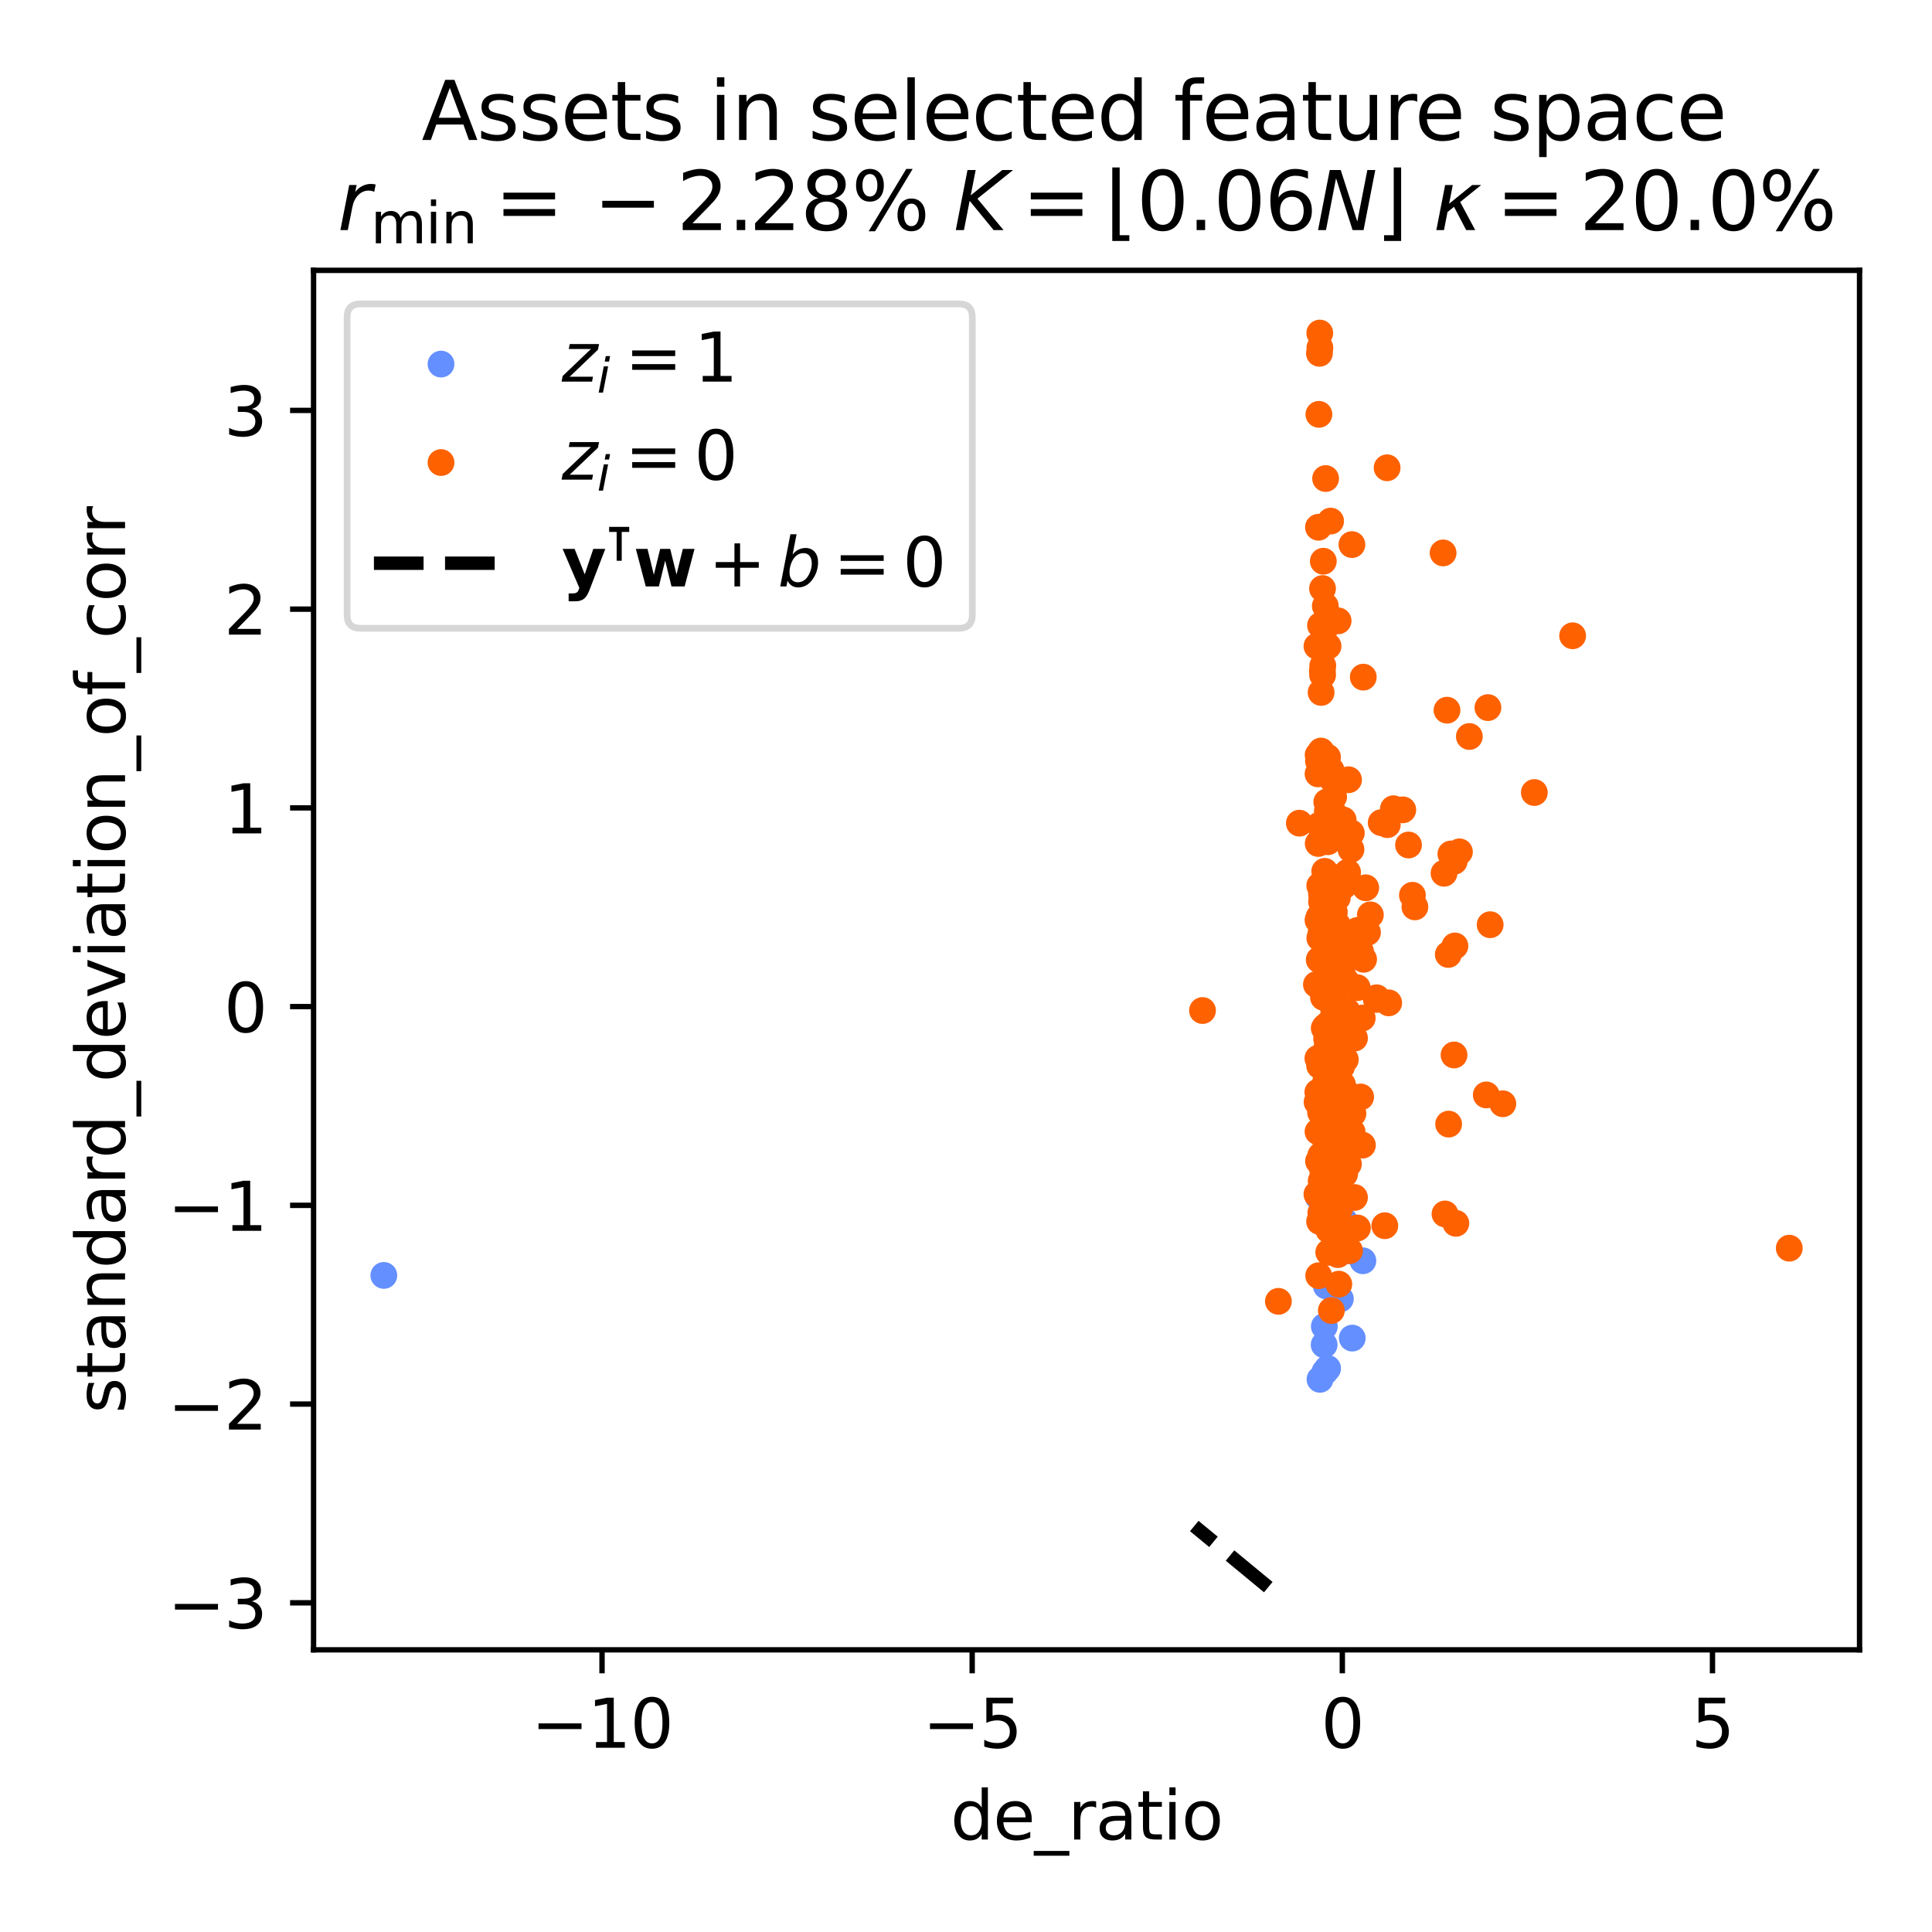<?xml version="1.0" encoding="utf-8" standalone="no"?>
<!DOCTYPE svg PUBLIC "-//W3C//DTD SVG 1.1//EN"
  "http://www.w3.org/Graphics/SVG/1.1/DTD/svg11.dtd">
<svg xmlns:xlink="http://www.w3.org/1999/xlink" width="288pt" height="288pt" viewBox="0 0 288 288" xmlns="http://www.w3.org/2000/svg" version="1.1">
 <defs>
  <style type="text/css">*{stroke-linejoin: round; stroke-linecap: butt}</style>
 </defs>
 <g id="figure_1">
  <g id="patch_1">
   <path d="M 0 288 
L 288 288 
L 288 0 
L 0 0 
z
" style="fill: #ffffff"/>
  </g>
  <g id="axes_1">
   <g id="patch_2">
    <path d="M 46.741 245.939 
L 277.2 245.939 
L 277.2 40.301 
L 46.741 40.301 
z
" style="fill: #ffffff"/>
   </g>
   <g id="PathCollection_1">
    <defs>
     <path id="C0_0_2ec48e19c5" d="M 0 1.5 
C 0.398 1.5 0.779 1.342 1.061 1.061 
C 1.342 0.779 1.5 0.398 1.5 -0 
C 1.5 -0.398 1.342 -0.779 1.061 -1.061 
C 0.779 -1.342 0.398 -1.5 0 -1.5 
C -0.398 -1.5 -0.779 -1.342 -1.061 -1.061 
C -1.342 -0.779 -1.5 -0.398 -1.5 0 
C -1.5 0.398 -1.342 0.779 -1.061 1.061 
C -0.779 1.342 -0.398 1.5 0 1.5 
z
"/>
    </defs>
    <g clip-path="url(#p7668f8dc6f)">
     <use xlink:href="#C0_0_2ec48e19c5" x="200.25" y="173.836" style="fill: #648fff; stroke: #648fff"/>
    </g>
    <g clip-path="url(#p7668f8dc6f)">
     <use xlink:href="#C0_0_2ec48e19c5" x="197.389" y="200.464" style="fill: #648fff; stroke: #648fff"/>
    </g>
    <g clip-path="url(#p7668f8dc6f)">
     <use xlink:href="#C0_0_2ec48e19c5" x="200.791" y="186.467" style="fill: #648fff; stroke: #648fff"/>
    </g>
    <g clip-path="url(#p7668f8dc6f)">
     <use xlink:href="#C0_0_2ec48e19c5" x="196.769" y="205.615" style="fill: #648fff; stroke: #648fff"/>
    </g>
    <g clip-path="url(#p7668f8dc6f)">
     <use xlink:href="#C0_0_2ec48e19c5" x="199.763" y="182.698" style="fill: #648fff; stroke: #648fff"/>
    </g>
    <g clip-path="url(#p7668f8dc6f)">
     <use xlink:href="#C0_0_2ec48e19c5" x="200.566" y="172.808" style="fill: #648fff; stroke: #648fff"/>
    </g>
    <g clip-path="url(#p7668f8dc6f)">
     <use xlink:href="#C0_0_2ec48e19c5" x="196.51" y="178.412" style="fill: #648fff; stroke: #648fff"/>
    </g>
    <g clip-path="url(#p7668f8dc6f)">
     <use xlink:href="#C0_0_2ec48e19c5" x="203.161" y="187.942" style="fill: #648fff; stroke: #648fff"/>
    </g>
    <g clip-path="url(#p7668f8dc6f)">
     <use xlink:href="#C0_0_2ec48e19c5" x="200.4" y="181.991" style="fill: #648fff; stroke: #648fff"/>
    </g>
    <g clip-path="url(#p7668f8dc6f)">
     <use xlink:href="#C0_0_2ec48e19c5" x="197.906" y="203.986" style="fill: #648fff; stroke: #648fff"/>
    </g>
    <g clip-path="url(#p7668f8dc6f)">
     <use xlink:href="#C0_0_2ec48e19c5" x="199.584" y="180.36" style="fill: #648fff; stroke: #648fff"/>
    </g>
    <g clip-path="url(#p7668f8dc6f)">
     <use xlink:href="#C0_0_2ec48e19c5" x="199.805" y="193.618" style="fill: #648fff; stroke: #648fff"/>
    </g>
    <g clip-path="url(#p7668f8dc6f)">
     <use xlink:href="#C0_0_2ec48e19c5" x="197.416" y="197.728" style="fill: #648fff; stroke: #648fff"/>
    </g>
    <g clip-path="url(#p7668f8dc6f)">
     <use xlink:href="#C0_0_2ec48e19c5" x="201.577" y="199.468" style="fill: #648fff; stroke: #648fff"/>
    </g>
    <g clip-path="url(#p7668f8dc6f)">
     <use xlink:href="#C0_0_2ec48e19c5" x="57.217" y="190.123" style="fill: #648fff; stroke: #648fff"/>
    </g>
    <g clip-path="url(#p7668f8dc6f)">
     <use xlink:href="#C0_0_2ec48e19c5" x="197.514" y="204.469" style="fill: #648fff; stroke: #648fff"/>
    </g>
    <g clip-path="url(#p7668f8dc6f)">
     <use xlink:href="#C0_0_2ec48e19c5" x="197.707" y="191.69" style="fill: #648fff; stroke: #648fff"/>
    </g>
   </g>
   <g id="PathCollection_2">
    <defs>
     <path id="C1_0_10a7e96b4b" d="M 0 1.5 
C 0.398 1.5 0.779 1.342 1.061 1.061 
C 1.342 0.779 1.5 0.398 1.5 -0 
C 1.5 -0.398 1.342 -0.779 1.061 -1.061 
C 0.779 -1.342 0.398 -1.5 0 -1.5 
C -0.398 -1.5 -0.779 -1.342 -1.061 -1.061 
C -1.342 -0.779 -1.5 -0.398 -1.5 0 
C -1.5 0.398 -1.342 0.779 -1.061 1.061 
C -0.779 1.342 -0.398 1.5 0 1.5 
z
"/>
    </defs>
    <g clip-path="url(#p7668f8dc6f)">
     <use xlink:href="#C1_0_10a7e96b4b" x="198.805" y="118.779" style="fill: #fe6100; stroke: #fe6100"/>
    </g>
    <g clip-path="url(#p7668f8dc6f)">
     <use xlink:href="#C1_0_10a7e96b4b" x="198.412" y="138.286" style="fill: #fe6100; stroke: #fe6100"/>
    </g>
    <g clip-path="url(#p7668f8dc6f)">
     <use xlink:href="#C1_0_10a7e96b4b" x="196.654" y="143.076" style="fill: #fe6100; stroke: #fe6100"/>
    </g>
    <g clip-path="url(#p7668f8dc6f)">
     <use xlink:href="#C1_0_10a7e96b4b" x="197.122" y="99.984" style="fill: #fe6100; stroke: #fe6100"/>
    </g>
    <g clip-path="url(#p7668f8dc6f)">
     <use xlink:href="#C1_0_10a7e96b4b" x="197.988" y="177.304" style="fill: #fe6100; stroke: #fe6100"/>
    </g>
    <g clip-path="url(#p7668f8dc6f)">
     <use xlink:href="#C1_0_10a7e96b4b" x="198.907" y="155.127" style="fill: #fe6100; stroke: #fe6100"/>
    </g>
    <g clip-path="url(#p7668f8dc6f)">
     <use xlink:href="#C1_0_10a7e96b4b" x="197.157" y="100.63" style="fill: #fe6100; stroke: #fe6100"/>
    </g>
    <g clip-path="url(#p7668f8dc6f)">
     <use xlink:href="#C1_0_10a7e96b4b" x="207.717" y="120.556" style="fill: #fe6100; stroke: #fe6100"/>
    </g>
    <g clip-path="url(#p7668f8dc6f)">
     <use xlink:href="#C1_0_10a7e96b4b" x="205.893" y="122.628" style="fill: #fe6100; stroke: #fe6100"/>
    </g>
    <g clip-path="url(#p7668f8dc6f)">
     <use xlink:href="#C1_0_10a7e96b4b" x="200.705" y="186.196" style="fill: #fe6100; stroke: #fe6100"/>
    </g>
    <g clip-path="url(#p7668f8dc6f)">
     <use xlink:href="#C1_0_10a7e96b4b" x="197.468" y="169.676" style="fill: #fe6100; stroke: #fe6100"/>
    </g>
    <g clip-path="url(#p7668f8dc6f)">
     <use xlink:href="#C1_0_10a7e96b4b" x="198.832" y="139.067" style="fill: #fe6100; stroke: #fe6100"/>
    </g>
    <g clip-path="url(#p7668f8dc6f)">
     <use xlink:href="#C1_0_10a7e96b4b" x="203.067" y="151.758" style="fill: #fe6100; stroke: #fe6100"/>
    </g>
    <g clip-path="url(#p7668f8dc6f)">
     <use xlink:href="#C1_0_10a7e96b4b" x="197.184" y="99.224" style="fill: #fe6100; stroke: #fe6100"/>
    </g>
    <g clip-path="url(#p7668f8dc6f)">
     <use xlink:href="#C1_0_10a7e96b4b" x="197.606" y="71.336" style="fill: #fe6100; stroke: #fe6100"/>
    </g>
    <g clip-path="url(#p7668f8dc6f)">
     <use xlink:href="#C1_0_10a7e96b4b" x="196.93" y="139.469" style="fill: #fe6100; stroke: #fe6100"/>
    </g>
    <g clip-path="url(#p7668f8dc6f)">
     <use xlink:href="#C1_0_10a7e96b4b" x="197.508" y="174.65" style="fill: #fe6100; stroke: #fe6100"/>
    </g>
    <g clip-path="url(#p7668f8dc6f)">
     <use xlink:href="#C1_0_10a7e96b4b" x="198.148" y="159.188" style="fill: #fe6100; stroke: #fe6100"/>
    </g>
    <g clip-path="url(#p7668f8dc6f)">
     <use xlink:href="#C1_0_10a7e96b4b" x="199.13" y="164.922" style="fill: #fe6100; stroke: #fe6100"/>
    </g>
    <g clip-path="url(#p7668f8dc6f)">
     <use xlink:href="#C1_0_10a7e96b4b" x="190.569" y="193.991" style="fill: #fe6100; stroke: #fe6100"/>
    </g>
    <g clip-path="url(#p7668f8dc6f)">
     <use xlink:href="#C1_0_10a7e96b4b" x="199.193" y="183.047" style="fill: #fe6100; stroke: #fe6100"/>
    </g>
    <g clip-path="url(#p7668f8dc6f)">
     <use xlink:href="#C1_0_10a7e96b4b" x="199.574" y="191.427" style="fill: #fe6100; stroke: #fe6100"/>
    </g>
    <g clip-path="url(#p7668f8dc6f)">
     <use xlink:href="#C1_0_10a7e96b4b" x="198.354" y="171.792" style="fill: #fe6100; stroke: #fe6100"/>
    </g>
    <g clip-path="url(#p7668f8dc6f)">
     <use xlink:href="#C1_0_10a7e96b4b" x="198.613" y="166.673" style="fill: #fe6100; stroke: #fe6100"/>
    </g>
    <g clip-path="url(#p7668f8dc6f)">
     <use xlink:href="#C1_0_10a7e96b4b" x="215.703" y="105.866" style="fill: #fe6100; stroke: #fe6100"/>
    </g>
    <g clip-path="url(#p7668f8dc6f)">
     <use xlink:href="#C1_0_10a7e96b4b" x="197.972" y="143.19" style="fill: #fe6100; stroke: #fe6100"/>
    </g>
    <g clip-path="url(#p7668f8dc6f)">
     <use xlink:href="#C1_0_10a7e96b4b" x="199.324" y="165.994" style="fill: #fe6100; stroke: #fe6100"/>
    </g>
    <g clip-path="url(#p7668f8dc6f)">
     <use xlink:href="#C1_0_10a7e96b4b" x="216.281" y="127.299" style="fill: #fe6100; stroke: #fe6100"/>
    </g>
    <g clip-path="url(#p7668f8dc6f)">
     <use xlink:href="#C1_0_10a7e96b4b" x="200.028" y="144.615" style="fill: #fe6100; stroke: #fe6100"/>
    </g>
    <g clip-path="url(#p7668f8dc6f)">
     <use xlink:href="#C1_0_10a7e96b4b" x="199.471" y="92.549" style="fill: #fe6100; stroke: #fe6100"/>
    </g>
    <g clip-path="url(#p7668f8dc6f)">
     <use xlink:href="#C1_0_10a7e96b4b" x="198.57" y="160.606" style="fill: #fe6100; stroke: #fe6100"/>
    </g>
    <g clip-path="url(#p7668f8dc6f)">
     <use xlink:href="#C1_0_10a7e96b4b" x="198.391" y="141.067" style="fill: #fe6100; stroke: #fe6100"/>
    </g>
    <g clip-path="url(#p7668f8dc6f)">
     <use xlink:href="#C1_0_10a7e96b4b" x="197.002" y="134.42" style="fill: #fe6100; stroke: #fe6100"/>
    </g>
    <g clip-path="url(#p7668f8dc6f)">
     <use xlink:href="#C1_0_10a7e96b4b" x="215.121" y="82.424" style="fill: #fe6100; stroke: #fe6100"/>
    </g>
    <g clip-path="url(#p7668f8dc6f)">
     <use xlink:href="#C1_0_10a7e96b4b" x="198.5" y="156.404" style="fill: #fe6100; stroke: #fe6100"/>
    </g>
    <g clip-path="url(#p7668f8dc6f)">
     <use xlink:href="#C1_0_10a7e96b4b" x="197.865" y="120.92" style="fill: #fe6100; stroke: #fe6100"/>
    </g>
    <g clip-path="url(#p7668f8dc6f)">
     <use xlink:href="#C1_0_10a7e96b4b" x="196.473" y="168.699" style="fill: #fe6100; stroke: #fe6100"/>
    </g>
    <g clip-path="url(#p7668f8dc6f)">
     <use xlink:href="#C1_0_10a7e96b4b" x="198.849" y="158.445" style="fill: #fe6100; stroke: #fe6100"/>
    </g>
    <g clip-path="url(#p7668f8dc6f)">
     <use xlink:href="#C1_0_10a7e96b4b" x="198.535" y="167.634" style="fill: #fe6100; stroke: #fe6100"/>
    </g>
    <g clip-path="url(#p7668f8dc6f)">
     <use xlink:href="#C1_0_10a7e96b4b" x="203.222" y="100.94" style="fill: #fe6100; stroke: #fe6100"/>
    </g>
    <g clip-path="url(#p7668f8dc6f)">
     <use xlink:href="#C1_0_10a7e96b4b" x="201.914" y="154.751" style="fill: #fe6100; stroke: #fe6100"/>
    </g>
    <g clip-path="url(#p7668f8dc6f)">
     <use xlink:href="#C1_0_10a7e96b4b" x="198.549" y="163.882" style="fill: #fe6100; stroke: #fe6100"/>
    </g>
    <g clip-path="url(#p7668f8dc6f)">
     <use xlink:href="#C1_0_10a7e96b4b" x="202.322" y="147.224" style="fill: #fe6100; stroke: #fe6100"/>
    </g>
    <g clip-path="url(#p7668f8dc6f)">
     <use xlink:href="#C1_0_10a7e96b4b" x="200.35" y="155.637" style="fill: #fe6100; stroke: #fe6100"/>
    </g>
    <g clip-path="url(#p7668f8dc6f)">
     <use xlink:href="#C1_0_10a7e96b4b" x="197.879" y="170.413" style="fill: #fe6100; stroke: #fe6100"/>
    </g>
    <g clip-path="url(#p7668f8dc6f)">
     <use xlink:href="#C1_0_10a7e96b4b" x="216.752" y="157.262" style="fill: #fe6100; stroke: #fe6100"/>
    </g>
    <g clip-path="url(#p7668f8dc6f)">
     <use xlink:href="#C1_0_10a7e96b4b" x="197.796" y="159.967" style="fill: #fe6100; stroke: #fe6100"/>
    </g>
    <g clip-path="url(#p7668f8dc6f)">
     <use xlink:href="#C1_0_10a7e96b4b" x="200.314" y="132.054" style="fill: #fe6100; stroke: #fe6100"/>
    </g>
    <g clip-path="url(#p7668f8dc6f)">
     <use xlink:href="#C1_0_10a7e96b4b" x="197.248" y="182.142" style="fill: #fe6100; stroke: #fe6100"/>
    </g>
    <g clip-path="url(#p7668f8dc6f)">
     <use xlink:href="#C1_0_10a7e96b4b" x="199.002" y="154.039" style="fill: #fe6100; stroke: #fe6100"/>
    </g>
    <g clip-path="url(#p7668f8dc6f)">
     <use xlink:href="#C1_0_10a7e96b4b" x="215.259" y="130.172" style="fill: #fe6100; stroke: #fe6100"/>
    </g>
    <g clip-path="url(#p7668f8dc6f)">
     <use xlink:href="#C1_0_10a7e96b4b" x="198.14" y="171.41" style="fill: #fe6100; stroke: #fe6100"/>
    </g>
    <g clip-path="url(#p7668f8dc6f)">
     <use xlink:href="#C1_0_10a7e96b4b" x="201.911" y="178.507" style="fill: #fe6100; stroke: #fe6100"/>
    </g>
    <g clip-path="url(#p7668f8dc6f)">
     <use xlink:href="#C1_0_10a7e96b4b" x="206.427" y="182.715" style="fill: #fe6100; stroke: #fe6100"/>
    </g>
    <g clip-path="url(#p7668f8dc6f)">
     <use xlink:href="#C1_0_10a7e96b4b" x="199.51" y="158.173" style="fill: #fe6100; stroke: #fe6100"/>
    </g>
    <g clip-path="url(#p7668f8dc6f)">
     <use xlink:href="#C1_0_10a7e96b4b" x="206.775" y="69.731" style="fill: #fe6100; stroke: #fe6100"/>
    </g>
    <g clip-path="url(#p7668f8dc6f)">
     <use xlink:href="#C1_0_10a7e96b4b" x="197.735" y="178.477" style="fill: #fe6100; stroke: #fe6100"/>
    </g>
    <g clip-path="url(#p7668f8dc6f)">
     <use xlink:href="#C1_0_10a7e96b4b" x="205.16" y="148.989" style="fill: #fe6100; stroke: #fe6100"/>
    </g>
    <g clip-path="url(#p7668f8dc6f)">
     <use xlink:href="#C1_0_10a7e96b4b" x="196.448" y="162.809" style="fill: #fe6100; stroke: #fe6100"/>
    </g>
    <g clip-path="url(#p7668f8dc6f)">
     <use xlink:href="#C1_0_10a7e96b4b" x="196.542" y="78.598" style="fill: #fe6100; stroke: #fe6100"/>
    </g>
    <g clip-path="url(#p7668f8dc6f)">
     <use xlink:href="#C1_0_10a7e96b4b" x="200.137" y="171.428" style="fill: #fe6100; stroke: #fe6100"/>
    </g>
    <g clip-path="url(#p7668f8dc6f)">
     <use xlink:href="#C1_0_10a7e96b4b" x="196.989" y="133.236" style="fill: #fe6100; stroke: #fe6100"/>
    </g>
    <g clip-path="url(#p7668f8dc6f)">
     <use xlink:href="#C1_0_10a7e96b4b" x="199.926" y="164.987" style="fill: #fe6100; stroke: #fe6100"/>
    </g>
    <g clip-path="url(#p7668f8dc6f)">
     <use xlink:href="#C1_0_10a7e96b4b" x="200.042" y="171.166" style="fill: #fe6100; stroke: #fe6100"/>
    </g>
    <g clip-path="url(#p7668f8dc6f)">
     <use xlink:href="#C1_0_10a7e96b4b" x="200.776" y="150.693" style="fill: #fe6100; stroke: #fe6100"/>
    </g>
    <g clip-path="url(#p7668f8dc6f)">
     <use xlink:href="#C1_0_10a7e96b4b" x="197.891" y="162.889" style="fill: #fe6100; stroke: #fe6100"/>
    </g>
    <g clip-path="url(#p7668f8dc6f)">
     <use xlink:href="#C1_0_10a7e96b4b" x="201.486" y="169.714" style="fill: #fe6100; stroke: #fe6100"/>
    </g>
    <g clip-path="url(#p7668f8dc6f)">
     <use xlink:href="#C1_0_10a7e96b4b" x="199.498" y="124.356" style="fill: #fe6100; stroke: #fe6100"/>
    </g>
    <g clip-path="url(#p7668f8dc6f)">
     <use xlink:href="#C1_0_10a7e96b4b" x="198.215" y="142.897" style="fill: #fe6100; stroke: #fe6100"/>
    </g>
    <g clip-path="url(#p7668f8dc6f)">
     <use xlink:href="#C1_0_10a7e96b4b" x="198.012" y="154.556" style="fill: #fe6100; stroke: #fe6100"/>
    </g>
    <g clip-path="url(#p7668f8dc6f)">
     <use xlink:href="#C1_0_10a7e96b4b" x="197.584" y="169.656" style="fill: #fe6100; stroke: #fe6100"/>
    </g>
    <g clip-path="url(#p7668f8dc6f)">
     <use xlink:href="#C1_0_10a7e96b4b" x="197.757" y="154.835" style="fill: #fe6100; stroke: #fe6100"/>
    </g>
    <g clip-path="url(#p7668f8dc6f)">
     <use xlink:href="#C1_0_10a7e96b4b" x="199.629" y="168.715" style="fill: #fe6100; stroke: #fe6100"/>
    </g>
    <g clip-path="url(#p7668f8dc6f)">
     <use xlink:href="#C1_0_10a7e96b4b" x="199.548" y="166.258" style="fill: #fe6100; stroke: #fe6100"/>
    </g>
    <g clip-path="url(#p7668f8dc6f)">
     <use xlink:href="#C1_0_10a7e96b4b" x="221.803" y="105.483" style="fill: #fe6100; stroke: #fe6100"/>
    </g>
    <g clip-path="url(#p7668f8dc6f)">
     <use xlink:href="#C1_0_10a7e96b4b" x="198.512" y="160.205" style="fill: #fe6100; stroke: #fe6100"/>
    </g>
    <g clip-path="url(#p7668f8dc6f)">
     <use xlink:href="#C1_0_10a7e96b4b" x="198.318" y="152.314" style="fill: #fe6100; stroke: #fe6100"/>
    </g>
    <g clip-path="url(#p7668f8dc6f)">
     <use xlink:href="#C1_0_10a7e96b4b" x="201.033" y="163.186" style="fill: #fe6100; stroke: #fe6100"/>
    </g>
    <g clip-path="url(#p7668f8dc6f)">
     <use xlink:href="#C1_0_10a7e96b4b" x="201.562" y="168.749" style="fill: #fe6100; stroke: #fe6100"/>
    </g>
    <g clip-path="url(#p7668f8dc6f)">
     <use xlink:href="#C1_0_10a7e96b4b" x="197.913" y="160.449" style="fill: #fe6100; stroke: #fe6100"/>
    </g>
    <g clip-path="url(#p7668f8dc6f)">
     <use xlink:href="#C1_0_10a7e96b4b" x="198.07" y="159.832" style="fill: #fe6100; stroke: #fe6100"/>
    </g>
    <g clip-path="url(#p7668f8dc6f)">
     <use xlink:href="#C1_0_10a7e96b4b" x="199.057" y="182.567" style="fill: #fe6100; stroke: #fe6100"/>
    </g>
    <g clip-path="url(#p7668f8dc6f)">
     <use xlink:href="#C1_0_10a7e96b4b" x="199" y="173.429" style="fill: #fe6100; stroke: #fe6100"/>
    </g>
    <g clip-path="url(#p7668f8dc6f)">
     <use xlink:href="#C1_0_10a7e96b4b" x="198.822" y="153.059" style="fill: #fe6100; stroke: #fe6100"/>
    </g>
    <g clip-path="url(#p7668f8dc6f)">
     <use xlink:href="#C1_0_10a7e96b4b" x="197.737" y="134.429" style="fill: #fe6100; stroke: #fe6100"/>
    </g>
    <g clip-path="url(#p7668f8dc6f)">
     <use xlink:href="#C1_0_10a7e96b4b" x="210.547" y="133.456" style="fill: #fe6100; stroke: #fe6100"/>
    </g>
    <g clip-path="url(#p7668f8dc6f)">
     <use xlink:href="#C1_0_10a7e96b4b" x="196.506" y="125.734" style="fill: #fe6100; stroke: #fe6100"/>
    </g>
    <g clip-path="url(#p7668f8dc6f)">
     <use xlink:href="#C1_0_10a7e96b4b" x="198.554" y="116.128" style="fill: #fe6100; stroke: #fe6100"/>
    </g>
    <g clip-path="url(#p7668f8dc6f)">
     <use xlink:href="#C1_0_10a7e96b4b" x="202.458" y="140.911" style="fill: #fe6100; stroke: #fe6100"/>
    </g>
    <g clip-path="url(#p7668f8dc6f)">
     <use xlink:href="#C1_0_10a7e96b4b" x="209.966" y="125.963" style="fill: #fe6100; stroke: #fe6100"/>
    </g>
    <g clip-path="url(#p7668f8dc6f)">
     <use xlink:href="#C1_0_10a7e96b4b" x="200.441" y="175.013" style="fill: #fe6100; stroke: #fe6100"/>
    </g>
    <g clip-path="url(#p7668f8dc6f)">
     <use xlink:href="#C1_0_10a7e96b4b" x="197.853" y="163.207" style="fill: #fe6100; stroke: #fe6100"/>
    </g>
    <g clip-path="url(#p7668f8dc6f)">
     <use xlink:href="#C1_0_10a7e96b4b" x="209.111" y="120.722" style="fill: #fe6100; stroke: #fe6100"/>
    </g>
    <g clip-path="url(#p7668f8dc6f)">
     <use xlink:href="#C1_0_10a7e96b4b" x="196.917" y="111.958" style="fill: #fe6100; stroke: #fe6100"/>
    </g>
    <g clip-path="url(#p7668f8dc6f)">
     <use xlink:href="#C1_0_10a7e96b4b" x="196.317" y="96.33" style="fill: #fe6100; stroke: #fe6100"/>
    </g>
    <g clip-path="url(#p7668f8dc6f)">
     <use xlink:href="#C1_0_10a7e96b4b" x="217.021" y="182.357" style="fill: #fe6100; stroke: #fe6100"/>
    </g>
    <g clip-path="url(#p7668f8dc6f)">
     <use xlink:href="#C1_0_10a7e96b4b" x="199.405" y="137.932" style="fill: #fe6100; stroke: #fe6100"/>
    </g>
    <g clip-path="url(#p7668f8dc6f)">
     <use xlink:href="#C1_0_10a7e96b4b" x="196.947" y="176.052" style="fill: #fe6100; stroke: #fe6100"/>
    </g>
    <g clip-path="url(#p7668f8dc6f)">
     <use xlink:href="#C1_0_10a7e96b4b" x="198.071" y="91.821" style="fill: #fe6100; stroke: #fe6100"/>
    </g>
    <g clip-path="url(#p7668f8dc6f)">
     <use xlink:href="#C1_0_10a7e96b4b" x="199.182" y="176.926" style="fill: #fe6100; stroke: #fe6100"/>
    </g>
    <g clip-path="url(#p7668f8dc6f)">
     <use xlink:href="#C1_0_10a7e96b4b" x="197.025" y="168.925" style="fill: #fe6100; stroke: #fe6100"/>
    </g>
    <g clip-path="url(#p7668f8dc6f)">
     <use xlink:href="#C1_0_10a7e96b4b" x="198.442" y="138.673" style="fill: #fe6100; stroke: #fe6100"/>
    </g>
    <g clip-path="url(#p7668f8dc6f)">
     <use xlink:href="#C1_0_10a7e96b4b" x="197.302" y="159.042" style="fill: #fe6100; stroke: #fe6100"/>
    </g>
    <g clip-path="url(#p7668f8dc6f)">
     <use xlink:href="#C1_0_10a7e96b4b" x="215.895" y="142.28" style="fill: #fe6100; stroke: #fe6100"/>
    </g>
    <g clip-path="url(#p7668f8dc6f)">
     <use xlink:href="#C1_0_10a7e96b4b" x="197.148" y="87.734" style="fill: #fe6100; stroke: #fe6100"/>
    </g>
    <g clip-path="url(#p7668f8dc6f)">
     <use xlink:href="#C1_0_10a7e96b4b" x="193.692" y="122.709" style="fill: #fe6100; stroke: #fe6100"/>
    </g>
    <g clip-path="url(#p7668f8dc6f)">
     <use xlink:href="#C1_0_10a7e96b4b" x="198.91" y="135.981" style="fill: #fe6100; stroke: #fe6100"/>
    </g>
    <g clip-path="url(#p7668f8dc6f)">
     <use xlink:href="#C1_0_10a7e96b4b" x="196.751" y="143.015" style="fill: #fe6100; stroke: #fe6100"/>
    </g>
    <g clip-path="url(#p7668f8dc6f)">
     <use xlink:href="#C1_0_10a7e96b4b" x="198.095" y="161.618" style="fill: #fe6100; stroke: #fe6100"/>
    </g>
    <g clip-path="url(#p7668f8dc6f)">
     <use xlink:href="#C1_0_10a7e96b4b" x="197.62" y="181.191" style="fill: #fe6100; stroke: #fe6100"/>
    </g>
    <g clip-path="url(#p7668f8dc6f)">
     <use xlink:href="#C1_0_10a7e96b4b" x="197.372" y="167.23" style="fill: #fe6100; stroke: #fe6100"/>
    </g>
    <g clip-path="url(#p7668f8dc6f)">
     <use xlink:href="#C1_0_10a7e96b4b" x="200.545" y="157.951" style="fill: #fe6100; stroke: #fe6100"/>
    </g>
    <g clip-path="url(#p7668f8dc6f)">
     <use xlink:href="#C1_0_10a7e96b4b" x="199.819" y="161.281" style="fill: #fe6100; stroke: #fe6100"/>
    </g>
    <g clip-path="url(#p7668f8dc6f)">
     <use xlink:href="#C1_0_10a7e96b4b" x="201.387" y="126.616" style="fill: #fe6100; stroke: #fe6100"/>
    </g>
    <g clip-path="url(#p7668f8dc6f)">
     <use xlink:href="#C1_0_10a7e96b4b" x="199.372" y="179.556" style="fill: #fe6100; stroke: #fe6100"/>
    </g>
    <g clip-path="url(#p7668f8dc6f)">
     <use xlink:href="#C1_0_10a7e96b4b" x="196.493" y="112.544" style="fill: #fe6100; stroke: #fe6100"/>
    </g>
    <g clip-path="url(#p7668f8dc6f)">
     <use xlink:href="#C1_0_10a7e96b4b" x="196.88" y="172.248" style="fill: #fe6100; stroke: #fe6100"/>
    </g>
    <g clip-path="url(#p7668f8dc6f)">
     <use xlink:href="#C1_0_10a7e96b4b" x="196.743" y="139.83" style="fill: #fe6100; stroke: #fe6100"/>
    </g>
    <g clip-path="url(#p7668f8dc6f)">
     <use xlink:href="#C1_0_10a7e96b4b" x="196.651" y="125.591" style="fill: #fe6100; stroke: #fe6100"/>
    </g>
    <g clip-path="url(#p7668f8dc6f)">
     <use xlink:href="#C1_0_10a7e96b4b" x="196.754" y="51.84" style="fill: #fe6100; stroke: #fe6100"/>
    </g>
    <g clip-path="url(#p7668f8dc6f)">
     <use xlink:href="#C1_0_10a7e96b4b" x="199.196" y="152.443" style="fill: #fe6100; stroke: #fe6100"/>
    </g>
    <g clip-path="url(#p7668f8dc6f)">
     <use xlink:href="#C1_0_10a7e96b4b" x="202.821" y="141.865" style="fill: #fe6100; stroke: #fe6100"/>
    </g>
    <g clip-path="url(#p7668f8dc6f)">
     <use xlink:href="#C1_0_10a7e96b4b" x="197.584" y="153.013" style="fill: #fe6100; stroke: #fe6100"/>
    </g>
    <g clip-path="url(#p7668f8dc6f)">
     <use xlink:href="#C1_0_10a7e96b4b" x="196.312" y="178.022" style="fill: #fe6100; stroke: #fe6100"/>
    </g>
    <g clip-path="url(#p7668f8dc6f)">
     <use xlink:href="#C1_0_10a7e96b4b" x="199.639" y="152.001" style="fill: #fe6100; stroke: #fe6100"/>
    </g>
    <g clip-path="url(#p7668f8dc6f)">
     <use xlink:href="#C1_0_10a7e96b4b" x="196.577" y="190.166" style="fill: #fe6100; stroke: #fe6100"/>
    </g>
    <g clip-path="url(#p7668f8dc6f)">
     <use xlink:href="#C1_0_10a7e96b4b" x="196.929" y="139.057" style="fill: #fe6100; stroke: #fe6100"/>
    </g>
    <g clip-path="url(#p7668f8dc6f)">
     <use xlink:href="#C1_0_10a7e96b4b" x="197.288" y="148.672" style="fill: #fe6100; stroke: #fe6100"/>
    </g>
    <g clip-path="url(#p7668f8dc6f)">
     <use xlink:href="#C1_0_10a7e96b4b" x="234.43" y="94.775" style="fill: #fe6100; stroke: #fe6100"/>
    </g>
    <g clip-path="url(#p7668f8dc6f)">
     <use xlink:href="#C1_0_10a7e96b4b" x="202.829" y="163.525" style="fill: #fe6100; stroke: #fe6100"/>
    </g>
    <g clip-path="url(#p7668f8dc6f)">
     <use xlink:href="#C1_0_10a7e96b4b" x="200.806" y="124.707" style="fill: #fe6100; stroke: #fe6100"/>
    </g>
    <g clip-path="url(#p7668f8dc6f)">
     <use xlink:href="#C1_0_10a7e96b4b" x="217.557" y="126.984" style="fill: #fe6100; stroke: #fe6100"/>
    </g>
    <g clip-path="url(#p7668f8dc6f)">
     <use xlink:href="#C1_0_10a7e96b4b" x="196.607" y="61.766" style="fill: #fe6100; stroke: #fe6100"/>
    </g>
    <g clip-path="url(#p7668f8dc6f)">
     <use xlink:href="#C1_0_10a7e96b4b" x="198.927" y="147.168" style="fill: #fe6100; stroke: #fe6100"/>
    </g>
    <g clip-path="url(#p7668f8dc6f)">
     <use xlink:href="#C1_0_10a7e96b4b" x="198.262" y="147.125" style="fill: #fe6100; stroke: #fe6100"/>
    </g>
    <g clip-path="url(#p7668f8dc6f)">
     <use xlink:href="#C1_0_10a7e96b4b" x="179.256" y="150.637" style="fill: #fe6100; stroke: #fe6100"/>
    </g>
    <g clip-path="url(#p7668f8dc6f)">
     <use xlink:href="#C1_0_10a7e96b4b" x="197.355" y="133.556" style="fill: #fe6100; stroke: #fe6100"/>
    </g>
    <g clip-path="url(#p7668f8dc6f)">
     <use xlink:href="#C1_0_10a7e96b4b" x="215.945" y="167.569" style="fill: #fe6100; stroke: #fe6100"/>
    </g>
    <g clip-path="url(#p7668f8dc6f)">
     <use xlink:href="#C1_0_10a7e96b4b" x="197.458" y="168.476" style="fill: #fe6100; stroke: #fe6100"/>
    </g>
    <g clip-path="url(#p7668f8dc6f)">
     <use xlink:href="#C1_0_10a7e96b4b" x="199.691" y="130.787" style="fill: #fe6100; stroke: #fe6100"/>
    </g>
    <g clip-path="url(#p7668f8dc6f)">
     <use xlink:href="#C1_0_10a7e96b4b" x="198.654" y="145.179" style="fill: #fe6100; stroke: #fe6100"/>
    </g>
    <g clip-path="url(#p7668f8dc6f)">
     <use xlink:href="#C1_0_10a7e96b4b" x="198.794" y="121.227" style="fill: #fe6100; stroke: #fe6100"/>
    </g>
    <g clip-path="url(#p7668f8dc6f)">
     <use xlink:href="#C1_0_10a7e96b4b" x="221.557" y="163.218" style="fill: #fe6100; stroke: #fe6100"/>
    </g>
    <g clip-path="url(#p7668f8dc6f)">
     <use xlink:href="#C1_0_10a7e96b4b" x="197.969" y="96.316" style="fill: #fe6100; stroke: #fe6100"/>
    </g>
    <g clip-path="url(#p7668f8dc6f)">
     <use xlink:href="#C1_0_10a7e96b4b" x="197.896" y="170.216" style="fill: #fe6100; stroke: #fe6100"/>
    </g>
    <g clip-path="url(#p7668f8dc6f)">
     <use xlink:href="#C1_0_10a7e96b4b" x="197.951" y="125.221" style="fill: #fe6100; stroke: #fe6100"/>
    </g>
    <g clip-path="url(#p7668f8dc6f)">
     <use xlink:href="#C1_0_10a7e96b4b" x="197.889" y="112.876" style="fill: #fe6100; stroke: #fe6100"/>
    </g>
    <g clip-path="url(#p7668f8dc6f)">
     <use xlink:href="#C1_0_10a7e96b4b" x="198.809" y="161.621" style="fill: #fe6100; stroke: #fe6100"/>
    </g>
    <g clip-path="url(#p7668f8dc6f)">
     <use xlink:href="#C1_0_10a7e96b4b" x="197.545" y="156.878" style="fill: #fe6100; stroke: #fe6100"/>
    </g>
    <g clip-path="url(#p7668f8dc6f)">
     <use xlink:href="#C1_0_10a7e96b4b" x="198.084" y="183.37" style="fill: #fe6100; stroke: #fe6100"/>
    </g>
    <g clip-path="url(#p7668f8dc6f)">
     <use xlink:href="#C1_0_10a7e96b4b" x="199.707" y="147.117" style="fill: #fe6100; stroke: #fe6100"/>
    </g>
    <g clip-path="url(#p7668f8dc6f)">
     <use xlink:href="#C1_0_10a7e96b4b" x="197.874" y="155.829" style="fill: #fe6100; stroke: #fe6100"/>
    </g>
    <g clip-path="url(#p7668f8dc6f)">
     <use xlink:href="#C1_0_10a7e96b4b" x="196.935" y="103.222" style="fill: #fe6100; stroke: #fe6100"/>
    </g>
    <g clip-path="url(#p7668f8dc6f)">
     <use xlink:href="#C1_0_10a7e96b4b" x="196.731" y="132.013" style="fill: #fe6100; stroke: #fe6100"/>
    </g>
    <g clip-path="url(#p7668f8dc6f)">
     <use xlink:href="#C1_0_10a7e96b4b" x="197.745" y="166.198" style="fill: #fe6100; stroke: #fe6100"/>
    </g>
    <g clip-path="url(#p7668f8dc6f)">
     <use xlink:href="#C1_0_10a7e96b4b" x="198.498" y="143.934" style="fill: #fe6100; stroke: #fe6100"/>
    </g>
    <g clip-path="url(#p7668f8dc6f)">
     <use xlink:href="#C1_0_10a7e96b4b" x="198.251" y="171.248" style="fill: #fe6100; stroke: #fe6100"/>
    </g>
    <g clip-path="url(#p7668f8dc6f)">
     <use xlink:href="#C1_0_10a7e96b4b" x="200.582" y="146.147" style="fill: #fe6100; stroke: #fe6100"/>
    </g>
    <g clip-path="url(#p7668f8dc6f)">
     <use xlink:href="#C1_0_10a7e96b4b" x="197.778" y="138.169" style="fill: #fe6100; stroke: #fe6100"/>
    </g>
    <g clip-path="url(#p7668f8dc6f)">
     <use xlink:href="#C1_0_10a7e96b4b" x="199.709" y="167.416" style="fill: #fe6100; stroke: #fe6100"/>
    </g>
    <g clip-path="url(#p7668f8dc6f)">
     <use xlink:href="#C1_0_10a7e96b4b" x="196.698" y="122.992" style="fill: #fe6100; stroke: #fe6100"/>
    </g>
    <g clip-path="url(#p7668f8dc6f)">
     <use xlink:href="#C1_0_10a7e96b4b" x="205.214" y="148.737" style="fill: #fe6100; stroke: #fe6100"/>
    </g>
    <g clip-path="url(#p7668f8dc6f)">
     <use xlink:href="#C1_0_10a7e96b4b" x="215.403" y="180.962" style="fill: #fe6100; stroke: #fe6100"/>
    </g>
    <g clip-path="url(#p7668f8dc6f)">
     <use xlink:href="#C1_0_10a7e96b4b" x="197.402" y="153.272" style="fill: #fe6100; stroke: #fe6100"/>
    </g>
    <g clip-path="url(#p7668f8dc6f)">
     <use xlink:href="#C1_0_10a7e96b4b" x="199.353" y="133.824" style="fill: #fe6100; stroke: #fe6100"/>
    </g>
    <g clip-path="url(#p7668f8dc6f)">
     <use xlink:href="#C1_0_10a7e96b4b" x="197.265" y="83.661" style="fill: #fe6100; stroke: #fe6100"/>
    </g>
    <g clip-path="url(#p7668f8dc6f)">
     <use xlink:href="#C1_0_10a7e96b4b" x="197.927" y="178.149" style="fill: #fe6100; stroke: #fe6100"/>
    </g>
    <g clip-path="url(#p7668f8dc6f)">
     <use xlink:href="#C1_0_10a7e96b4b" x="200.881" y="130.027" style="fill: #fe6100; stroke: #fe6100"/>
    </g>
    <g clip-path="url(#p7668f8dc6f)">
     <use xlink:href="#C1_0_10a7e96b4b" x="200.898" y="168.332" style="fill: #fe6100; stroke: #fe6100"/>
    </g>
    <g clip-path="url(#p7668f8dc6f)">
     <use xlink:href="#C1_0_10a7e96b4b" x="198.461" y="195.354" style="fill: #fe6100; stroke: #fe6100"/>
    </g>
    <g clip-path="url(#p7668f8dc6f)">
     <use xlink:href="#C1_0_10a7e96b4b" x="197.921" y="179.375" style="fill: #fe6100; stroke: #fe6100"/>
    </g>
    <g clip-path="url(#p7668f8dc6f)">
     <use xlink:href="#C1_0_10a7e96b4b" x="199.428" y="187.021" style="fill: #fe6100; stroke: #fe6100"/>
    </g>
    <g clip-path="url(#p7668f8dc6f)">
     <use xlink:href="#C1_0_10a7e96b4b" x="197.151" y="168.139" style="fill: #fe6100; stroke: #fe6100"/>
    </g>
    <g clip-path="url(#p7668f8dc6f)">
     <use xlink:href="#C1_0_10a7e96b4b" x="266.725" y="186.064" style="fill: #fe6100; stroke: #fe6100"/>
    </g>
    <g clip-path="url(#p7668f8dc6f)">
     <use xlink:href="#C1_0_10a7e96b4b" x="200.427" y="184" style="fill: #fe6100; stroke: #fe6100"/>
    </g>
    <g clip-path="url(#p7668f8dc6f)">
     <use xlink:href="#C1_0_10a7e96b4b" x="199.634" y="153.237" style="fill: #fe6100; stroke: #fe6100"/>
    </g>
    <g clip-path="url(#p7668f8dc6f)">
     <use xlink:href="#C1_0_10a7e96b4b" x="219.035" y="109.788" style="fill: #fe6100; stroke: #fe6100"/>
    </g>
    <g clip-path="url(#p7668f8dc6f)">
     <use xlink:href="#C1_0_10a7e96b4b" x="196.858" y="165.822" style="fill: #fe6100; stroke: #fe6100"/>
    </g>
    <g clip-path="url(#p7668f8dc6f)">
     <use xlink:href="#C1_0_10a7e96b4b" x="201.438" y="124.175" style="fill: #fe6100; stroke: #fe6100"/>
    </g>
    <g clip-path="url(#p7668f8dc6f)">
     <use xlink:href="#C1_0_10a7e96b4b" x="198.281" y="161.504" style="fill: #fe6100; stroke: #fe6100"/>
    </g>
    <g clip-path="url(#p7668f8dc6f)">
     <use xlink:href="#C1_0_10a7e96b4b" x="197.996" y="143.34" style="fill: #fe6100; stroke: #fe6100"/>
    </g>
    <g clip-path="url(#p7668f8dc6f)">
     <use xlink:href="#C1_0_10a7e96b4b" x="198.461" y="164.926" style="fill: #fe6100; stroke: #fe6100"/>
    </g>
    <g clip-path="url(#p7668f8dc6f)">
     <use xlink:href="#C1_0_10a7e96b4b" x="197.947" y="125.478" style="fill: #fe6100; stroke: #fe6100"/>
    </g>
    <g clip-path="url(#p7668f8dc6f)">
     <use xlink:href="#C1_0_10a7e96b4b" x="201.677" y="166.001" style="fill: #fe6100; stroke: #fe6100"/>
    </g>
    <g clip-path="url(#p7668f8dc6f)">
     <use xlink:href="#C1_0_10a7e96b4b" x="197.909" y="168.172" style="fill: #fe6100; stroke: #fe6100"/>
    </g>
    <g clip-path="url(#p7668f8dc6f)">
     <use xlink:href="#C1_0_10a7e96b4b" x="198.075" y="186.678" style="fill: #fe6100; stroke: #fe6100"/>
    </g>
    <g clip-path="url(#p7668f8dc6f)">
     <use xlink:href="#C1_0_10a7e96b4b" x="203.848" y="138.992" style="fill: #fe6100; stroke: #fe6100"/>
    </g>
    <g clip-path="url(#p7668f8dc6f)">
     <use xlink:href="#C1_0_10a7e96b4b" x="197.561" y="90.334" style="fill: #fe6100; stroke: #fe6100"/>
    </g>
    <g clip-path="url(#p7668f8dc6f)">
     <use xlink:href="#C1_0_10a7e96b4b" x="197.736" y="140.165" style="fill: #fe6100; stroke: #fe6100"/>
    </g>
    <g clip-path="url(#p7668f8dc6f)">
     <use xlink:href="#C1_0_10a7e96b4b" x="201.169" y="186.431" style="fill: #fe6100; stroke: #fe6100"/>
    </g>
    <g clip-path="url(#p7668f8dc6f)">
     <use xlink:href="#C1_0_10a7e96b4b" x="202.374" y="138.693" style="fill: #fe6100; stroke: #fe6100"/>
    </g>
    <g clip-path="url(#p7668f8dc6f)">
     <use xlink:href="#C1_0_10a7e96b4b" x="201.699" y="141.878" style="fill: #fe6100; stroke: #fe6100"/>
    </g>
    <g clip-path="url(#p7668f8dc6f)">
     <use xlink:href="#C1_0_10a7e96b4b" x="200.489" y="140.867" style="fill: #fe6100; stroke: #fe6100"/>
    </g>
    <g clip-path="url(#p7668f8dc6f)">
     <use xlink:href="#C1_0_10a7e96b4b" x="200.265" y="169.838" style="fill: #fe6100; stroke: #fe6100"/>
    </g>
    <g clip-path="url(#p7668f8dc6f)">
     <use xlink:href="#C1_0_10a7e96b4b" x="198.589" y="165.58" style="fill: #fe6100; stroke: #fe6100"/>
    </g>
    <g clip-path="url(#p7668f8dc6f)">
     <use xlink:href="#C1_0_10a7e96b4b" x="196.909" y="158.344" style="fill: #fe6100; stroke: #fe6100"/>
    </g>
    <g clip-path="url(#p7668f8dc6f)">
     <use xlink:href="#C1_0_10a7e96b4b" x="199.974" y="159.025" style="fill: #fe6100; stroke: #fe6100"/>
    </g>
    <g clip-path="url(#p7668f8dc6f)">
     <use xlink:href="#C1_0_10a7e96b4b" x="199.221" y="174.408" style="fill: #fe6100; stroke: #fe6100"/>
    </g>
    <g clip-path="url(#p7668f8dc6f)">
     <use xlink:href="#C1_0_10a7e96b4b" x="199.663" y="145.758" style="fill: #fe6100; stroke: #fe6100"/>
    </g>
    <g clip-path="url(#p7668f8dc6f)">
     <use xlink:href="#C1_0_10a7e96b4b" x="197.78" y="119.553" style="fill: #fe6100; stroke: #fe6100"/>
    </g>
    <g clip-path="url(#p7668f8dc6f)">
     <use xlink:href="#C1_0_10a7e96b4b" x="198.694" y="135.729" style="fill: #fe6100; stroke: #fe6100"/>
    </g>
    <g clip-path="url(#p7668f8dc6f)">
     <use xlink:href="#C1_0_10a7e96b4b" x="200.225" y="122.225" style="fill: #fe6100; stroke: #fe6100"/>
    </g>
    <g clip-path="url(#p7668f8dc6f)">
     <use xlink:href="#C1_0_10a7e96b4b" x="197.927" y="170.307" style="fill: #fe6100; stroke: #fe6100"/>
    </g>
    <g clip-path="url(#p7668f8dc6f)">
     <use xlink:href="#C1_0_10a7e96b4b" x="198.755" y="140.948" style="fill: #fe6100; stroke: #fe6100"/>
    </g>
    <g clip-path="url(#p7668f8dc6f)">
     <use xlink:href="#C1_0_10a7e96b4b" x="216.774" y="128.396" style="fill: #fe6100; stroke: #fe6100"/>
    </g>
    <g clip-path="url(#p7668f8dc6f)">
     <use xlink:href="#C1_0_10a7e96b4b" x="198.795" y="150.399" style="fill: #fe6100; stroke: #fe6100"/>
    </g>
    <g clip-path="url(#p7668f8dc6f)">
     <use xlink:href="#C1_0_10a7e96b4b" x="200.973" y="168.402" style="fill: #fe6100; stroke: #fe6100"/>
    </g>
    <g clip-path="url(#p7668f8dc6f)">
     <use xlink:href="#C1_0_10a7e96b4b" x="197.221" y="180.917" style="fill: #fe6100; stroke: #fe6100"/>
    </g>
    <g clip-path="url(#p7668f8dc6f)">
     <use xlink:href="#C1_0_10a7e96b4b" x="196.639" y="136.681" style="fill: #fe6100; stroke: #fe6100"/>
    </g>
    <g clip-path="url(#p7668f8dc6f)">
     <use xlink:href="#C1_0_10a7e96b4b" x="199.678" y="180.22" style="fill: #fe6100; stroke: #fe6100"/>
    </g>
    <g clip-path="url(#p7668f8dc6f)">
     <use xlink:href="#C1_0_10a7e96b4b" x="198.852" y="144.499" style="fill: #fe6100; stroke: #fe6100"/>
    </g>
    <g clip-path="url(#p7668f8dc6f)">
     <use xlink:href="#C1_0_10a7e96b4b" x="203.095" y="170.703" style="fill: #fe6100; stroke: #fe6100"/>
    </g>
    <g clip-path="url(#p7668f8dc6f)">
     <use xlink:href="#C1_0_10a7e96b4b" x="198.874" y="140.763" style="fill: #fe6100; stroke: #fe6100"/>
    </g>
    <g clip-path="url(#p7668f8dc6f)">
     <use xlink:href="#C1_0_10a7e96b4b" x="196.457" y="157.764" style="fill: #fe6100; stroke: #fe6100"/>
    </g>
    <g clip-path="url(#p7668f8dc6f)">
     <use xlink:href="#C1_0_10a7e96b4b" x="196.711" y="158.852" style="fill: #fe6100; stroke: #fe6100"/>
    </g>
    <g clip-path="url(#p7668f8dc6f)">
     <use xlink:href="#C1_0_10a7e96b4b" x="197.262" y="146.943" style="fill: #fe6100; stroke: #fe6100"/>
    </g>
    <g clip-path="url(#p7668f8dc6f)">
     <use xlink:href="#C1_0_10a7e96b4b" x="207.012" y="149.493" style="fill: #fe6100; stroke: #fe6100"/>
    </g>
    <g clip-path="url(#p7668f8dc6f)">
     <use xlink:href="#C1_0_10a7e96b4b" x="197.878" y="153.857" style="fill: #fe6100; stroke: #fe6100"/>
    </g>
    <g clip-path="url(#p7668f8dc6f)">
     <use xlink:href="#C1_0_10a7e96b4b" x="196.736" y="49.648" style="fill: #fe6100; stroke: #fe6100"/>
    </g>
    <g clip-path="url(#p7668f8dc6f)">
     <use xlink:href="#C1_0_10a7e96b4b" x="196.544" y="113.46" style="fill: #fe6100; stroke: #fe6100"/>
    </g>
    <g clip-path="url(#p7668f8dc6f)">
     <use xlink:href="#C1_0_10a7e96b4b" x="198.682" y="156.034" style="fill: #fe6100; stroke: #fe6100"/>
    </g>
    <g clip-path="url(#p7668f8dc6f)">
     <use xlink:href="#C1_0_10a7e96b4b" x="198.812" y="179.436" style="fill: #fe6100; stroke: #fe6100"/>
    </g>
    <g clip-path="url(#p7668f8dc6f)">
     <use xlink:href="#C1_0_10a7e96b4b" x="196.709" y="182.084" style="fill: #fe6100; stroke: #fe6100"/>
    </g>
    <g clip-path="url(#p7668f8dc6f)">
     <use xlink:href="#C1_0_10a7e96b4b" x="197.739" y="173.085" style="fill: #fe6100; stroke: #fe6100"/>
    </g>
    <g clip-path="url(#p7668f8dc6f)">
     <use xlink:href="#C1_0_10a7e96b4b" x="196.848" y="93.222" style="fill: #fe6100; stroke: #fe6100"/>
    </g>
    <g clip-path="url(#p7668f8dc6f)">
     <use xlink:href="#C1_0_10a7e96b4b" x="210.918" y="135.188" style="fill: #fe6100; stroke: #fe6100"/>
    </g>
    <g clip-path="url(#p7668f8dc6f)">
     <use xlink:href="#C1_0_10a7e96b4b" x="200.124" y="161.688" style="fill: #fe6100; stroke: #fe6100"/>
    </g>
    <g clip-path="url(#p7668f8dc6f)">
     <use xlink:href="#C1_0_10a7e96b4b" x="228.72" y="118.141" style="fill: #fe6100; stroke: #fe6100"/>
    </g>
    <g clip-path="url(#p7668f8dc6f)">
     <use xlink:href="#C1_0_10a7e96b4b" x="197.622" y="172.843" style="fill: #fe6100; stroke: #fe6100"/>
    </g>
    <g clip-path="url(#p7668f8dc6f)">
     <use xlink:href="#C1_0_10a7e96b4b" x="199.184" y="177.344" style="fill: #fe6100; stroke: #fe6100"/>
    </g>
    <g clip-path="url(#p7668f8dc6f)">
     <use xlink:href="#C1_0_10a7e96b4b" x="199.794" y="184.913" style="fill: #fe6100; stroke: #fe6100"/>
    </g>
    <g clip-path="url(#p7668f8dc6f)">
     <use xlink:href="#C1_0_10a7e96b4b" x="198.972" y="168.207" style="fill: #fe6100; stroke: #fe6100"/>
    </g>
    <g clip-path="url(#p7668f8dc6f)">
     <use xlink:href="#C1_0_10a7e96b4b" x="198.556" y="134.21" style="fill: #fe6100; stroke: #fe6100"/>
    </g>
    <g clip-path="url(#p7668f8dc6f)">
     <use xlink:href="#C1_0_10a7e96b4b" x="196.473" y="137.172" style="fill: #fe6100; stroke: #fe6100"/>
    </g>
    <g clip-path="url(#p7668f8dc6f)">
     <use xlink:href="#C1_0_10a7e96b4b" x="196.683" y="52.667" style="fill: #fe6100; stroke: #fe6100"/>
    </g>
    <g clip-path="url(#p7668f8dc6f)">
     <use xlink:href="#C1_0_10a7e96b4b" x="222.136" y="137.846" style="fill: #fe6100; stroke: #fe6100"/>
    </g>
    <g clip-path="url(#p7668f8dc6f)">
     <use xlink:href="#C1_0_10a7e96b4b" x="198.252" y="170.057" style="fill: #fe6100; stroke: #fe6100"/>
    </g>
    <g clip-path="url(#p7668f8dc6f)">
     <use xlink:href="#C1_0_10a7e96b4b" x="200.311" y="163.197" style="fill: #fe6100; stroke: #fe6100"/>
    </g>
    <g clip-path="url(#p7668f8dc6f)">
     <use xlink:href="#C1_0_10a7e96b4b" x="198.35" y="77.678" style="fill: #fe6100; stroke: #fe6100"/>
    </g>
    <g clip-path="url(#p7668f8dc6f)">
     <use xlink:href="#C1_0_10a7e96b4b" x="198.3" y="170.57" style="fill: #fe6100; stroke: #fe6100"/>
    </g>
    <g clip-path="url(#p7668f8dc6f)">
     <use xlink:href="#C1_0_10a7e96b4b" x="198.538" y="172.379" style="fill: #fe6100; stroke: #fe6100"/>
    </g>
    <g clip-path="url(#p7668f8dc6f)">
     <use xlink:href="#C1_0_10a7e96b4b" x="196.55" y="173.102" style="fill: #fe6100; stroke: #fe6100"/>
    </g>
    <g clip-path="url(#p7668f8dc6f)">
     <use xlink:href="#C1_0_10a7e96b4b" x="196.478" y="115.359" style="fill: #fe6100; stroke: #fe6100"/>
    </g>
    <g clip-path="url(#p7668f8dc6f)">
     <use xlink:href="#C1_0_10a7e96b4b" x="224.023" y="164.537" style="fill: #fe6100; stroke: #fe6100"/>
    </g>
    <g clip-path="url(#p7668f8dc6f)">
     <use xlink:href="#C1_0_10a7e96b4b" x="198.45" y="175.055" style="fill: #fe6100; stroke: #fe6100"/>
    </g>
    <g clip-path="url(#p7668f8dc6f)">
     <use xlink:href="#C1_0_10a7e96b4b" x="198.01" y="137.058" style="fill: #fe6100; stroke: #fe6100"/>
    </g>
    <g clip-path="url(#p7668f8dc6f)">
     <use xlink:href="#C1_0_10a7e96b4b" x="197.388" y="93.91" style="fill: #fe6100; stroke: #fe6100"/>
    </g>
    <g clip-path="url(#p7668f8dc6f)">
     <use xlink:href="#C1_0_10a7e96b4b" x="203.27" y="142.998" style="fill: #fe6100; stroke: #fe6100"/>
    </g>
    <g clip-path="url(#p7668f8dc6f)">
     <use xlink:href="#C1_0_10a7e96b4b" x="197.476" y="129.888" style="fill: #fe6100; stroke: #fe6100"/>
    </g>
    <g clip-path="url(#p7668f8dc6f)">
     <use xlink:href="#C1_0_10a7e96b4b" x="202.351" y="183.05" style="fill: #fe6100; stroke: #fe6100"/>
    </g>
    <g clip-path="url(#p7668f8dc6f)">
     <use xlink:href="#C1_0_10a7e96b4b" x="198.309" y="174.832" style="fill: #fe6100; stroke: #fe6100"/>
    </g>
    <g clip-path="url(#p7668f8dc6f)">
     <use xlink:href="#C1_0_10a7e96b4b" x="201.529" y="81.183" style="fill: #fe6100; stroke: #fe6100"/>
    </g>
    <g clip-path="url(#p7668f8dc6f)">
     <use xlink:href="#C1_0_10a7e96b4b" x="197.418" y="157.797" style="fill: #fe6100; stroke: #fe6100"/>
    </g>
    <g clip-path="url(#p7668f8dc6f)">
     <use xlink:href="#C1_0_10a7e96b4b" x="203.586" y="132.34" style="fill: #fe6100; stroke: #fe6100"/>
    </g>
    <g clip-path="url(#p7668f8dc6f)">
     <use xlink:href="#C1_0_10a7e96b4b" x="200.573" y="183.312" style="fill: #fe6100; stroke: #fe6100"/>
    </g>
    <g clip-path="url(#p7668f8dc6f)">
     <use xlink:href="#C1_0_10a7e96b4b" x="197.582" y="161.378" style="fill: #fe6100; stroke: #fe6100"/>
    </g>
    <g clip-path="url(#p7668f8dc6f)">
     <use xlink:href="#C1_0_10a7e96b4b" x="196.889" y="180.801" style="fill: #fe6100; stroke: #fe6100"/>
    </g>
    <g clip-path="url(#p7668f8dc6f)">
     <use xlink:href="#C1_0_10a7e96b4b" x="196.236" y="146.761" style="fill: #fe6100; stroke: #fe6100"/>
    </g>
    <g clip-path="url(#p7668f8dc6f)">
     <use xlink:href="#C1_0_10a7e96b4b" x="201.025" y="116.237" style="fill: #fe6100; stroke: #fe6100"/>
    </g>
    <g clip-path="url(#p7668f8dc6f)">
     <use xlink:href="#C1_0_10a7e96b4b" x="198.916" y="177.64" style="fill: #fe6100; stroke: #fe6100"/>
    </g>
    <g clip-path="url(#p7668f8dc6f)">
     <use xlink:href="#C1_0_10a7e96b4b" x="197.184" y="174.606" style="fill: #fe6100; stroke: #fe6100"/>
    </g>
    <g clip-path="url(#p7668f8dc6f)">
     <use xlink:href="#C1_0_10a7e96b4b" x="206.804" y="122.928" style="fill: #fe6100; stroke: #fe6100"/>
    </g>
    <g clip-path="url(#p7668f8dc6f)">
     <use xlink:href="#C1_0_10a7e96b4b" x="201.008" y="173.518" style="fill: #fe6100; stroke: #fe6100"/>
    </g>
    <g clip-path="url(#p7668f8dc6f)">
     <use xlink:href="#C1_0_10a7e96b4b" x="198.417" y="114.807" style="fill: #fe6100; stroke: #fe6100"/>
    </g>
    <g clip-path="url(#p7668f8dc6f)">
     <use xlink:href="#C1_0_10a7e96b4b" x="199.027" y="149.907" style="fill: #fe6100; stroke: #fe6100"/>
    </g>
    <g clip-path="url(#p7668f8dc6f)">
     <use xlink:href="#C1_0_10a7e96b4b" x="200.283" y="165.9" style="fill: #fe6100; stroke: #fe6100"/>
    </g>
    <g clip-path="url(#p7668f8dc6f)">
     <use xlink:href="#C1_0_10a7e96b4b" x="204.279" y="136.375" style="fill: #fe6100; stroke: #fe6100"/>
    </g>
    <g clip-path="url(#p7668f8dc6f)">
     <use xlink:href="#C1_0_10a7e96b4b" x="196.336" y="164.29" style="fill: #fe6100; stroke: #fe6100"/>
    </g>
    <g clip-path="url(#p7668f8dc6f)">
     <use xlink:href="#C1_0_10a7e96b4b" x="216.882" y="141.011" style="fill: #fe6100; stroke: #fe6100"/>
    </g>
   </g>
   <g id="matplotlib.axis_1">
    <g id="xtick_1">
     <g id="line2d_1">
      <defs>
       <path id="mcb5b6cf354" d="M 0 0 
L 0 3.5 
" style="stroke: #000000; stroke-width: 0.8"/>
      </defs>
      <g>
       <use xlink:href="#mcb5b6cf354" x="89.744" y="245.939" style="stroke: #000000; stroke-width: 0.8"/>
      </g>
     </g>
     <g id="text_1">
      <!-- −10 -->
      <g transform="translate(79.192 260.537)scale(0.1 -0.1)">
       <defs>
        <path id="DejaVuSans-2212" d="M 678 2272 
L 4684 2272 
L 4684 1741 
L 678 1741 
L 678 2272 
z
" transform="scale(0.016)"/>
        <path id="DejaVuSans-31" d="M 794 531 
L 1825 531 
L 1825 4091 
L 703 3866 
L 703 4441 
L 1819 4666 
L 2450 4666 
L 2450 531 
L 3481 531 
L 3481 0 
L 794 0 
L 794 531 
z
" transform="scale(0.016)"/>
        <path id="DejaVuSans-30" d="M 2034 4250 
Q 1547 4250 1301 3770 
Q 1056 3291 1056 2328 
Q 1056 1369 1301 889 
Q 1547 409 2034 409 
Q 2525 409 2770 889 
Q 3016 1369 3016 2328 
Q 3016 3291 2770 3770 
Q 2525 4250 2034 4250 
z
M 2034 4750 
Q 2819 4750 3233 4129 
Q 3647 3509 3647 2328 
Q 3647 1150 3233 529 
Q 2819 -91 2034 -91 
Q 1250 -91 836 529 
Q 422 1150 422 2328 
Q 422 3509 836 4129 
Q 1250 4750 2034 4750 
z
" transform="scale(0.016)"/>
       </defs>
       <use xlink:href="#DejaVuSans-2212"/>
       <use xlink:href="#DejaVuSans-31" x="83.789"/>
       <use xlink:href="#DejaVuSans-30" x="147.412"/>
      </g>
     </g>
    </g>
    <g id="xtick_2">
     <g id="line2d_2">
      <g>
       <use xlink:href="#mcb5b6cf354" x="144.921" y="245.939" style="stroke: #000000; stroke-width: 0.8"/>
      </g>
     </g>
     <g id="text_2">
      <!-- −5 -->
      <g transform="translate(137.55 260.537)scale(0.1 -0.1)">
       <defs>
        <path id="DejaVuSans-35" d="M 691 4666 
L 3169 4666 
L 3169 4134 
L 1269 4134 
L 1269 2991 
Q 1406 3038 1543 3061 
Q 1681 3084 1819 3084 
Q 2600 3084 3056 2656 
Q 3513 2228 3513 1497 
Q 3513 744 3044 326 
Q 2575 -91 1722 -91 
Q 1428 -91 1123 -41 
Q 819 9 494 109 
L 494 744 
Q 775 591 1075 516 
Q 1375 441 1709 441 
Q 2250 441 2565 725 
Q 2881 1009 2881 1497 
Q 2881 1984 2565 2268 
Q 2250 2553 1709 2553 
Q 1456 2553 1204 2497 
Q 953 2441 691 2322 
L 691 4666 
z
" transform="scale(0.016)"/>
       </defs>
       <use xlink:href="#DejaVuSans-2212"/>
       <use xlink:href="#DejaVuSans-35" x="83.789"/>
      </g>
     </g>
    </g>
    <g id="xtick_3">
     <g id="line2d_3">
      <g>
       <use xlink:href="#mcb5b6cf354" x="200.098" y="245.939" style="stroke: #000000; stroke-width: 0.8"/>
      </g>
     </g>
     <g id="text_3">
      <!-- 0 -->
      <g transform="translate(196.917 260.537)scale(0.1 -0.1)">
       <use xlink:href="#DejaVuSans-30"/>
      </g>
     </g>
    </g>
    <g id="xtick_4">
     <g id="line2d_4">
      <g>
       <use xlink:href="#mcb5b6cf354" x="255.275" y="245.939" style="stroke: #000000; stroke-width: 0.8"/>
      </g>
     </g>
     <g id="text_4">
      <!-- 5 -->
      <g transform="translate(252.093 260.537)scale(0.1 -0.1)">
       <use xlink:href="#DejaVuSans-35"/>
      </g>
     </g>
    </g>
    <g id="text_5">
     <!-- de_ratio -->
     <g transform="translate(141.692 274.215)scale(0.1 -0.1)">
      <defs>
       <path id="DejaVuSans-64" d="M 2906 2969 
L 2906 4863 
L 3481 4863 
L 3481 0 
L 2906 0 
L 2906 525 
Q 2725 213 2448 61 
Q 2172 -91 1784 -91 
Q 1150 -91 751 415 
Q 353 922 353 1747 
Q 353 2572 751 3078 
Q 1150 3584 1784 3584 
Q 2172 3584 2448 3432 
Q 2725 3281 2906 2969 
z
M 947 1747 
Q 947 1113 1208 752 
Q 1469 391 1925 391 
Q 2381 391 2643 752 
Q 2906 1113 2906 1747 
Q 2906 2381 2643 2742 
Q 2381 3103 1925 3103 
Q 1469 3103 1208 2742 
Q 947 2381 947 1747 
z
" transform="scale(0.016)"/>
       <path id="DejaVuSans-65" d="M 3597 1894 
L 3597 1613 
L 953 1613 
Q 991 1019 1311 708 
Q 1631 397 2203 397 
Q 2534 397 2845 478 
Q 3156 559 3463 722 
L 3463 178 
Q 3153 47 2828 -22 
Q 2503 -91 2169 -91 
Q 1331 -91 842 396 
Q 353 884 353 1716 
Q 353 2575 817 3079 
Q 1281 3584 2069 3584 
Q 2775 3584 3186 3129 
Q 3597 2675 3597 1894 
z
M 3022 2063 
Q 3016 2534 2758 2815 
Q 2500 3097 2075 3097 
Q 1594 3097 1305 2825 
Q 1016 2553 972 2059 
L 3022 2063 
z
" transform="scale(0.016)"/>
       <path id="DejaVuSans-5f" d="M 3263 -1063 
L 3263 -1509 
L -63 -1509 
L -63 -1063 
L 3263 -1063 
z
" transform="scale(0.016)"/>
       <path id="DejaVuSans-72" d="M 2631 2963 
Q 2534 3019 2420 3045 
Q 2306 3072 2169 3072 
Q 1681 3072 1420 2755 
Q 1159 2438 1159 1844 
L 1159 0 
L 581 0 
L 581 3500 
L 1159 3500 
L 1159 2956 
Q 1341 3275 1631 3429 
Q 1922 3584 2338 3584 
Q 2397 3584 2469 3576 
Q 2541 3569 2628 3553 
L 2631 2963 
z
" transform="scale(0.016)"/>
       <path id="DejaVuSans-61" d="M 2194 1759 
Q 1497 1759 1228 1600 
Q 959 1441 959 1056 
Q 959 750 1161 570 
Q 1363 391 1709 391 
Q 2188 391 2477 730 
Q 2766 1069 2766 1631 
L 2766 1759 
L 2194 1759 
z
M 3341 1997 
L 3341 0 
L 2766 0 
L 2766 531 
Q 2569 213 2275 61 
Q 1981 -91 1556 -91 
Q 1019 -91 701 211 
Q 384 513 384 1019 
Q 384 1609 779 1909 
Q 1175 2209 1959 2209 
L 2766 2209 
L 2766 2266 
Q 2766 2663 2505 2880 
Q 2244 3097 1772 3097 
Q 1472 3097 1187 3025 
Q 903 2953 641 2809 
L 641 3341 
Q 956 3463 1253 3523 
Q 1550 3584 1831 3584 
Q 2591 3584 2966 3190 
Q 3341 2797 3341 1997 
z
" transform="scale(0.016)"/>
       <path id="DejaVuSans-74" d="M 1172 4494 
L 1172 3500 
L 2356 3500 
L 2356 3053 
L 1172 3053 
L 1172 1153 
Q 1172 725 1289 603 
Q 1406 481 1766 481 
L 2356 481 
L 2356 0 
L 1766 0 
Q 1100 0 847 248 
Q 594 497 594 1153 
L 594 3053 
L 172 3053 
L 172 3500 
L 594 3500 
L 594 4494 
L 1172 4494 
z
" transform="scale(0.016)"/>
       <path id="DejaVuSans-69" d="M 603 3500 
L 1178 3500 
L 1178 0 
L 603 0 
L 603 3500 
z
M 603 4863 
L 1178 4863 
L 1178 4134 
L 603 4134 
L 603 4863 
z
" transform="scale(0.016)"/>
       <path id="DejaVuSans-6f" d="M 1959 3097 
Q 1497 3097 1228 2736 
Q 959 2375 959 1747 
Q 959 1119 1226 758 
Q 1494 397 1959 397 
Q 2419 397 2687 759 
Q 2956 1122 2956 1747 
Q 2956 2369 2687 2733 
Q 2419 3097 1959 3097 
z
M 1959 3584 
Q 2709 3584 3137 3096 
Q 3566 2609 3566 1747 
Q 3566 888 3137 398 
Q 2709 -91 1959 -91 
Q 1206 -91 779 398 
Q 353 888 353 1747 
Q 353 2609 779 3096 
Q 1206 3584 1959 3584 
z
" transform="scale(0.016)"/>
      </defs>
      <use xlink:href="#DejaVuSans-64"/>
      <use xlink:href="#DejaVuSans-65" x="63.477"/>
      <use xlink:href="#DejaVuSans-5f" x="125"/>
      <use xlink:href="#DejaVuSans-72" x="175"/>
      <use xlink:href="#DejaVuSans-61" x="216.113"/>
      <use xlink:href="#DejaVuSans-74" x="277.393"/>
      <use xlink:href="#DejaVuSans-69" x="316.602"/>
      <use xlink:href="#DejaVuSans-6f" x="344.385"/>
     </g>
    </g>
   </g>
   <g id="matplotlib.axis_2">
    <g id="ytick_1">
     <g id="line2d_5">
      <defs>
       <path id="me27829bca9" d="M 0 0 
L -3.5 0 
" style="stroke: #000000; stroke-width: 0.8"/>
      </defs>
      <g>
       <use xlink:href="#me27829bca9" x="46.741" y="238.928" style="stroke: #000000; stroke-width: 0.8"/>
      </g>
     </g>
     <g id="text_6">
      <!-- −3 -->
      <g transform="translate(24.999 242.727)scale(0.1 -0.1)">
       <defs>
        <path id="DejaVuSans-33" d="M 2597 2516 
Q 3050 2419 3304 2112 
Q 3559 1806 3559 1356 
Q 3559 666 3084 287 
Q 2609 -91 1734 -91 
Q 1441 -91 1130 -33 
Q 819 25 488 141 
L 488 750 
Q 750 597 1062 519 
Q 1375 441 1716 441 
Q 2309 441 2620 675 
Q 2931 909 2931 1356 
Q 2931 1769 2642 2001 
Q 2353 2234 1838 2234 
L 1294 2234 
L 1294 2753 
L 1863 2753 
Q 2328 2753 2575 2939 
Q 2822 3125 2822 3475 
Q 2822 3834 2567 4026 
Q 2313 4219 1838 4219 
Q 1578 4219 1281 4162 
Q 984 4106 628 3988 
L 628 4550 
Q 988 4650 1302 4700 
Q 1616 4750 1894 4750 
Q 2613 4750 3031 4423 
Q 3450 4097 3450 3541 
Q 3450 3153 3228 2886 
Q 3006 2619 2597 2516 
z
" transform="scale(0.016)"/>
       </defs>
       <use xlink:href="#DejaVuSans-2212"/>
       <use xlink:href="#DejaVuSans-33" x="83.789"/>
      </g>
     </g>
    </g>
    <g id="ytick_2">
     <g id="line2d_6">
      <g>
       <use xlink:href="#me27829bca9" x="46.741" y="209.303" style="stroke: #000000; stroke-width: 0.8"/>
      </g>
     </g>
     <g id="text_7">
      <!-- −2 -->
      <g transform="translate(24.999 213.103)scale(0.1 -0.1)">
       <defs>
        <path id="DejaVuSans-32" d="M 1228 531 
L 3431 531 
L 3431 0 
L 469 0 
L 469 531 
Q 828 903 1448 1529 
Q 2069 2156 2228 2338 
Q 2531 2678 2651 2914 
Q 2772 3150 2772 3378 
Q 2772 3750 2511 3984 
Q 2250 4219 1831 4219 
Q 1534 4219 1204 4116 
Q 875 4013 500 3803 
L 500 4441 
Q 881 4594 1212 4672 
Q 1544 4750 1819 4750 
Q 2544 4750 2975 4387 
Q 3406 4025 3406 3419 
Q 3406 3131 3298 2873 
Q 3191 2616 2906 2266 
Q 2828 2175 2409 1742 
Q 1991 1309 1228 531 
z
" transform="scale(0.016)"/>
       </defs>
       <use xlink:href="#DejaVuSans-2212"/>
       <use xlink:href="#DejaVuSans-32" x="83.789"/>
      </g>
     </g>
    </g>
    <g id="ytick_3">
     <g id="line2d_7">
      <g>
       <use xlink:href="#me27829bca9" x="46.741" y="179.678" style="stroke: #000000; stroke-width: 0.8"/>
      </g>
     </g>
     <g id="text_8">
      <!-- −1 -->
      <g transform="translate(24.999 183.478)scale(0.1 -0.1)">
       <use xlink:href="#DejaVuSans-2212"/>
       <use xlink:href="#DejaVuSans-31" x="83.789"/>
      </g>
     </g>
    </g>
    <g id="ytick_4">
     <g id="line2d_8">
      <g>
       <use xlink:href="#me27829bca9" x="46.741" y="150.054" style="stroke: #000000; stroke-width: 0.8"/>
      </g>
     </g>
     <g id="text_9">
      <!-- 0 -->
      <g transform="translate(33.379 153.853)scale(0.1 -0.1)">
       <use xlink:href="#DejaVuSans-30"/>
      </g>
     </g>
    </g>
    <g id="ytick_5">
     <g id="line2d_9">
      <g>
       <use xlink:href="#me27829bca9" x="46.741" y="120.429" style="stroke: #000000; stroke-width: 0.8"/>
      </g>
     </g>
     <g id="text_10">
      <!-- 1 -->
      <g transform="translate(33.379 124.228)scale(0.1 -0.1)">
       <use xlink:href="#DejaVuSans-31"/>
      </g>
     </g>
    </g>
    <g id="ytick_6">
     <g id="line2d_10">
      <g>
       <use xlink:href="#me27829bca9" x="46.741" y="90.804" style="stroke: #000000; stroke-width: 0.8"/>
      </g>
     </g>
     <g id="text_11">
      <!-- 2 -->
      <g transform="translate(33.379 94.603)scale(0.1 -0.1)">
       <use xlink:href="#DejaVuSans-32"/>
      </g>
     </g>
    </g>
    <g id="ytick_7">
     <g id="line2d_11">
      <g>
       <use xlink:href="#me27829bca9" x="46.741" y="61.179" style="stroke: #000000; stroke-width: 0.8"/>
      </g>
     </g>
     <g id="text_12">
      <!-- 3 -->
      <g transform="translate(33.379 64.978)scale(0.1 -0.1)">
       <use xlink:href="#DejaVuSans-33"/>
      </g>
     </g>
    </g>
    <g id="text_13">
     <!-- standard_deviation_of_corr -->
     <g transform="translate(18.641 210.69)rotate(-90)scale(0.1 -0.1)">
      <defs>
       <path id="DejaVuSans-73" d="M 2834 3397 
L 2834 2853 
Q 2591 2978 2328 3040 
Q 2066 3103 1784 3103 
Q 1356 3103 1142 2972 
Q 928 2841 928 2578 
Q 928 2378 1081 2264 
Q 1234 2150 1697 2047 
L 1894 2003 
Q 2506 1872 2764 1633 
Q 3022 1394 3022 966 
Q 3022 478 2636 193 
Q 2250 -91 1575 -91 
Q 1294 -91 989 -36 
Q 684 19 347 128 
L 347 722 
Q 666 556 975 473 
Q 1284 391 1588 391 
Q 1994 391 2212 530 
Q 2431 669 2431 922 
Q 2431 1156 2273 1281 
Q 2116 1406 1581 1522 
L 1381 1569 
Q 847 1681 609 1914 
Q 372 2147 372 2553 
Q 372 3047 722 3315 
Q 1072 3584 1716 3584 
Q 2034 3584 2315 3537 
Q 2597 3491 2834 3397 
z
" transform="scale(0.016)"/>
       <path id="DejaVuSans-6e" d="M 3513 2113 
L 3513 0 
L 2938 0 
L 2938 2094 
Q 2938 2591 2744 2837 
Q 2550 3084 2163 3084 
Q 1697 3084 1428 2787 
Q 1159 2491 1159 1978 
L 1159 0 
L 581 0 
L 581 3500 
L 1159 3500 
L 1159 2956 
Q 1366 3272 1645 3428 
Q 1925 3584 2291 3584 
Q 2894 3584 3203 3211 
Q 3513 2838 3513 2113 
z
" transform="scale(0.016)"/>
       <path id="DejaVuSans-76" d="M 191 3500 
L 800 3500 
L 1894 563 
L 2988 3500 
L 3597 3500 
L 2284 0 
L 1503 0 
L 191 3500 
z
" transform="scale(0.016)"/>
       <path id="DejaVuSans-66" d="M 2375 4863 
L 2375 4384 
L 1825 4384 
Q 1516 4384 1395 4259 
Q 1275 4134 1275 3809 
L 1275 3500 
L 2222 3500 
L 2222 3053 
L 1275 3053 
L 1275 0 
L 697 0 
L 697 3053 
L 147 3053 
L 147 3500 
L 697 3500 
L 697 3744 
Q 697 4328 969 4595 
Q 1241 4863 1831 4863 
L 2375 4863 
z
" transform="scale(0.016)"/>
       <path id="DejaVuSans-63" d="M 3122 3366 
L 3122 2828 
Q 2878 2963 2633 3030 
Q 2388 3097 2138 3097 
Q 1578 3097 1268 2742 
Q 959 2388 959 1747 
Q 959 1106 1268 751 
Q 1578 397 2138 397 
Q 2388 397 2633 464 
Q 2878 531 3122 666 
L 3122 134 
Q 2881 22 2623 -34 
Q 2366 -91 2075 -91 
Q 1284 -91 818 406 
Q 353 903 353 1747 
Q 353 2603 823 3093 
Q 1294 3584 2113 3584 
Q 2378 3584 2631 3529 
Q 2884 3475 3122 3366 
z
" transform="scale(0.016)"/>
      </defs>
      <use xlink:href="#DejaVuSans-73"/>
      <use xlink:href="#DejaVuSans-74" x="52.1"/>
      <use xlink:href="#DejaVuSans-61" x="91.309"/>
      <use xlink:href="#DejaVuSans-6e" x="152.588"/>
      <use xlink:href="#DejaVuSans-64" x="215.967"/>
      <use xlink:href="#DejaVuSans-61" x="279.443"/>
      <use xlink:href="#DejaVuSans-72" x="340.723"/>
      <use xlink:href="#DejaVuSans-64" x="380.086"/>
      <use xlink:href="#DejaVuSans-5f" x="443.562"/>
      <use xlink:href="#DejaVuSans-64" x="493.562"/>
      <use xlink:href="#DejaVuSans-65" x="557.039"/>
      <use xlink:href="#DejaVuSans-76" x="618.562"/>
      <use xlink:href="#DejaVuSans-69" x="677.742"/>
      <use xlink:href="#DejaVuSans-61" x="705.525"/>
      <use xlink:href="#DejaVuSans-74" x="766.805"/>
      <use xlink:href="#DejaVuSans-69" x="806.014"/>
      <use xlink:href="#DejaVuSans-6f" x="833.797"/>
      <use xlink:href="#DejaVuSans-6e" x="894.979"/>
      <use xlink:href="#DejaVuSans-5f" x="958.357"/>
      <use xlink:href="#DejaVuSans-6f" x="1008.357"/>
      <use xlink:href="#DejaVuSans-66" x="1069.539"/>
      <use xlink:href="#DejaVuSans-5f" x="1104.744"/>
      <use xlink:href="#DejaVuSans-63" x="1154.744"/>
      <use xlink:href="#DejaVuSans-6f" x="1209.725"/>
      <use xlink:href="#DejaVuSans-72" x="1270.906"/>
      <use xlink:href="#DejaVuSans-72" x="1310.27"/>
     </g>
    </g>
   </g>
   <g id="line2d_12">
    <path d="M 189.062 236.592 
L 178.027 227.479 
" clip-path="url(#p7668f8dc6f)" style="fill: none; stroke-dasharray: 7.4,3.2; stroke-dashoffset: 0; stroke: #000000; stroke-width: 2"/>
   </g>
   <g id="patch_3">
    <path d="M 46.741 245.939 
L 46.741 40.301 
" style="fill: none; stroke: #000000; stroke-width: 0.8; stroke-linejoin: miter; stroke-linecap: square"/>
   </g>
   <g id="patch_4">
    <path d="M 277.2 245.939 
L 277.2 40.301 
" style="fill: none; stroke: #000000; stroke-width: 0.8; stroke-linejoin: miter; stroke-linecap: square"/>
   </g>
   <g id="patch_5">
    <path d="M 46.741 245.939 
L 277.2 245.939 
" style="fill: none; stroke: #000000; stroke-width: 0.8; stroke-linejoin: miter; stroke-linecap: square"/>
   </g>
   <g id="patch_6">
    <path d="M 46.741 40.301 
L 277.2 40.301 
" style="fill: none; stroke: #000000; stroke-width: 0.8; stroke-linejoin: miter; stroke-linecap: square"/>
   </g>
   <g id="text_14">
    <!-- Assets in selected feature space  -->
    <g transform="translate(62.852 20.863)scale(0.12 -0.12)">
     <defs>
      <path id="DejaVuSans-41" d="M 2188 4044 
L 1331 1722 
L 3047 1722 
L 2188 4044 
z
M 1831 4666 
L 2547 4666 
L 4325 0 
L 3669 0 
L 3244 1197 
L 1141 1197 
L 716 0 
L 50 0 
L 1831 4666 
z
" transform="scale(0.016)"/>
      <path id="DejaVuSans-20" transform="scale(0.016)"/>
      <path id="DejaVuSans-6c" d="M 603 4863 
L 1178 4863 
L 1178 0 
L 603 0 
L 603 4863 
z
" transform="scale(0.016)"/>
      <path id="DejaVuSans-75" d="M 544 1381 
L 544 3500 
L 1119 3500 
L 1119 1403 
Q 1119 906 1312 657 
Q 1506 409 1894 409 
Q 2359 409 2629 706 
Q 2900 1003 2900 1516 
L 2900 3500 
L 3475 3500 
L 3475 0 
L 2900 0 
L 2900 538 
Q 2691 219 2414 64 
Q 2138 -91 1772 -91 
Q 1169 -91 856 284 
Q 544 659 544 1381 
z
M 1991 3584 
L 1991 3584 
z
" transform="scale(0.016)"/>
      <path id="DejaVuSans-70" d="M 1159 525 
L 1159 -1331 
L 581 -1331 
L 581 3500 
L 1159 3500 
L 1159 2969 
Q 1341 3281 1617 3432 
Q 1894 3584 2278 3584 
Q 2916 3584 3314 3078 
Q 3713 2572 3713 1747 
Q 3713 922 3314 415 
Q 2916 -91 2278 -91 
Q 1894 -91 1617 61 
Q 1341 213 1159 525 
z
M 3116 1747 
Q 3116 2381 2855 2742 
Q 2594 3103 2138 3103 
Q 1681 3103 1420 2742 
Q 1159 2381 1159 1747 
Q 1159 1113 1420 752 
Q 1681 391 2138 391 
Q 2594 391 2855 752 
Q 3116 1113 3116 1747 
z
" transform="scale(0.016)"/>
     </defs>
     <use xlink:href="#DejaVuSans-41"/>
     <use xlink:href="#DejaVuSans-73" x="68.408"/>
     <use xlink:href="#DejaVuSans-73" x="120.508"/>
     <use xlink:href="#DejaVuSans-65" x="172.607"/>
     <use xlink:href="#DejaVuSans-74" x="234.131"/>
     <use xlink:href="#DejaVuSans-73" x="273.34"/>
     <use xlink:href="#DejaVuSans-20" x="325.439"/>
     <use xlink:href="#DejaVuSans-69" x="357.227"/>
     <use xlink:href="#DejaVuSans-6e" x="385.01"/>
     <use xlink:href="#DejaVuSans-20" x="448.389"/>
     <use xlink:href="#DejaVuSans-73" x="480.176"/>
     <use xlink:href="#DejaVuSans-65" x="532.275"/>
     <use xlink:href="#DejaVuSans-6c" x="593.799"/>
     <use xlink:href="#DejaVuSans-65" x="621.582"/>
     <use xlink:href="#DejaVuSans-63" x="683.105"/>
     <use xlink:href="#DejaVuSans-74" x="738.086"/>
     <use xlink:href="#DejaVuSans-65" x="777.295"/>
     <use xlink:href="#DejaVuSans-64" x="838.818"/>
     <use xlink:href="#DejaVuSans-20" x="902.295"/>
     <use xlink:href="#DejaVuSans-66" x="934.082"/>
     <use xlink:href="#DejaVuSans-65" x="969.287"/>
     <use xlink:href="#DejaVuSans-61" x="1030.811"/>
     <use xlink:href="#DejaVuSans-74" x="1092.09"/>
     <use xlink:href="#DejaVuSans-75" x="1131.299"/>
     <use xlink:href="#DejaVuSans-72" x="1194.678"/>
     <use xlink:href="#DejaVuSans-65" x="1233.541"/>
     <use xlink:href="#DejaVuSans-20" x="1295.064"/>
     <use xlink:href="#DejaVuSans-73" x="1326.852"/>
     <use xlink:href="#DejaVuSans-70" x="1378.951"/>
     <use xlink:href="#DejaVuSans-61" x="1442.428"/>
     <use xlink:href="#DejaVuSans-63" x="1503.707"/>
     <use xlink:href="#DejaVuSans-65" x="1558.688"/>
     <use xlink:href="#DejaVuSans-20" x="1620.211"/>
    </g>
    <!-- $r_{\mathsf{min}} = -2.28\%$ $K = \lfloor 0.06N \rfloor$ $\kappa = 20.0\%$ -->
    <g transform="translate(50.311 34.301)scale(0.12 -0.12)">
     <defs>
      <path id="DejaVuSans-Oblique-72" d="M 2853 2969 
Q 2766 3016 2653 3041 
Q 2541 3066 2413 3066 
Q 1953 3066 1609 2717 
Q 1266 2369 1153 1784 
L 800 0 
L 225 0 
L 909 3500 
L 1484 3500 
L 1375 2956 
Q 1603 3259 1920 3421 
Q 2238 3584 2597 3584 
Q 2691 3584 2781 3573 
Q 2872 3563 2963 3538 
L 2853 2969 
z
" transform="scale(0.016)"/>
      <path id="DejaVuSans-6d" d="M 3328 2828 
Q 3544 3216 3844 3400 
Q 4144 3584 4550 3584 
Q 5097 3584 5394 3201 
Q 5691 2819 5691 2113 
L 5691 0 
L 5113 0 
L 5113 2094 
Q 5113 2597 4934 2840 
Q 4756 3084 4391 3084 
Q 3944 3084 3684 2787 
Q 3425 2491 3425 1978 
L 3425 0 
L 2847 0 
L 2847 2094 
Q 2847 2600 2669 2842 
Q 2491 3084 2119 3084 
Q 1678 3084 1418 2786 
Q 1159 2488 1159 1978 
L 1159 0 
L 581 0 
L 581 3500 
L 1159 3500 
L 1159 2956 
Q 1356 3278 1631 3431 
Q 1906 3584 2284 3584 
Q 2666 3584 2933 3390 
Q 3200 3197 3328 2828 
z
" transform="scale(0.016)"/>
      <path id="DejaVuSans-3d" d="M 678 2906 
L 4684 2906 
L 4684 2381 
L 678 2381 
L 678 2906 
z
M 678 1631 
L 4684 1631 
L 4684 1100 
L 678 1100 
L 678 1631 
z
" transform="scale(0.016)"/>
      <path id="DejaVuSans-2e" d="M 684 794 
L 1344 794 
L 1344 0 
L 684 0 
L 684 794 
z
" transform="scale(0.016)"/>
      <path id="DejaVuSans-38" d="M 2034 2216 
Q 1584 2216 1326 1975 
Q 1069 1734 1069 1313 
Q 1069 891 1326 650 
Q 1584 409 2034 409 
Q 2484 409 2743 651 
Q 3003 894 3003 1313 
Q 3003 1734 2745 1975 
Q 2488 2216 2034 2216 
z
M 1403 2484 
Q 997 2584 770 2862 
Q 544 3141 544 3541 
Q 544 4100 942 4425 
Q 1341 4750 2034 4750 
Q 2731 4750 3128 4425 
Q 3525 4100 3525 3541 
Q 3525 3141 3298 2862 
Q 3072 2584 2669 2484 
Q 3125 2378 3379 2068 
Q 3634 1759 3634 1313 
Q 3634 634 3220 271 
Q 2806 -91 2034 -91 
Q 1263 -91 848 271 
Q 434 634 434 1313 
Q 434 1759 690 2068 
Q 947 2378 1403 2484 
z
M 1172 3481 
Q 1172 3119 1398 2916 
Q 1625 2713 2034 2713 
Q 2441 2713 2670 2916 
Q 2900 3119 2900 3481 
Q 2900 3844 2670 4047 
Q 2441 4250 2034 4250 
Q 1625 4250 1398 4047 
Q 1172 3844 1172 3481 
z
" transform="scale(0.016)"/>
      <path id="DejaVuSans-25" d="M 4653 2053 
Q 4381 2053 4226 1822 
Q 4072 1591 4072 1178 
Q 4072 772 4226 539 
Q 4381 306 4653 306 
Q 4919 306 5073 539 
Q 5228 772 5228 1178 
Q 5228 1588 5073 1820 
Q 4919 2053 4653 2053 
z
M 4653 2450 
Q 5147 2450 5437 2106 
Q 5728 1763 5728 1178 
Q 5728 594 5436 251 
Q 5144 -91 4653 -91 
Q 4153 -91 3862 251 
Q 3572 594 3572 1178 
Q 3572 1766 3864 2108 
Q 4156 2450 4653 2450 
z
M 1428 4353 
Q 1159 4353 1004 4120 
Q 850 3888 850 3481 
Q 850 3069 1003 2837 
Q 1156 2606 1428 2606 
Q 1700 2606 1854 2837 
Q 2009 3069 2009 3481 
Q 2009 3884 1853 4118 
Q 1697 4353 1428 4353 
z
M 4250 4750 
L 4750 4750 
L 1831 -91 
L 1331 -91 
L 4250 4750 
z
M 1428 4750 
Q 1922 4750 2215 4408 
Q 2509 4066 2509 3481 
Q 2509 2891 2217 2550 
Q 1925 2209 1428 2209 
Q 931 2209 642 2551 
Q 353 2894 353 3481 
Q 353 4063 643 4406 
Q 934 4750 1428 4750 
z
" transform="scale(0.016)"/>
      <path id="DejaVuSans-Oblique-4b" d="M 1081 4666 
L 1716 4666 
L 1331 2700 
L 3781 4666 
L 4622 4666 
L 1850 2438 
L 3878 0 
L 3109 0 
L 1247 2272 
L 806 0 
L 172 0 
L 1081 4666 
z
" transform="scale(0.016)"/>
      <path id="DejaVuSans-230a" d="M 550 -844 
L 550 4863 
L 1125 4863 
L 1125 -397 
L 1875 -397 
L 1875 -844 
L 550 -844 
z
" transform="scale(0.016)"/>
      <path id="DejaVuSans-36" d="M 2113 2584 
Q 1688 2584 1439 2293 
Q 1191 2003 1191 1497 
Q 1191 994 1439 701 
Q 1688 409 2113 409 
Q 2538 409 2786 701 
Q 3034 994 3034 1497 
Q 3034 2003 2786 2293 
Q 2538 2584 2113 2584 
z
M 3366 4563 
L 3366 3988 
Q 3128 4100 2886 4159 
Q 2644 4219 2406 4219 
Q 1781 4219 1451 3797 
Q 1122 3375 1075 2522 
Q 1259 2794 1537 2939 
Q 1816 3084 2150 3084 
Q 2853 3084 3261 2657 
Q 3669 2231 3669 1497 
Q 3669 778 3244 343 
Q 2819 -91 2113 -91 
Q 1303 -91 875 529 
Q 447 1150 447 2328 
Q 447 3434 972 4092 
Q 1497 4750 2381 4750 
Q 2619 4750 2861 4703 
Q 3103 4656 3366 4563 
z
" transform="scale(0.016)"/>
      <path id="DejaVuSans-Oblique-4e" d="M 1081 4666 
L 1931 4666 
L 3219 666 
L 4000 4666 
L 4616 4666 
L 3706 0 
L 2853 0 
L 1569 4025 
L 788 0 
L 172 0 
L 1081 4666 
z
" transform="scale(0.016)"/>
      <path id="DejaVuSans-230b" d="M 1947 -844 
L 622 -844 
L 622 -397 
L 1372 -397 
L 1372 4863 
L 1947 4863 
L 1947 -844 
z
" transform="scale(0.016)"/>
      <path id="DejaVuSans-Oblique-3ba" d="M 938 3500 
L 1531 3500 
L 1247 2047 
L 3041 3500 
L 3741 3500 
L 2106 2181 
L 3275 0 
L 2572 0 
L 1628 1806 
L 1122 1403 
L 850 0 
L 256 0 
L 938 3500 
z
" transform="scale(0.016)"/>
     </defs>
     <use xlink:href="#DejaVuSans-Oblique-72" transform="translate(0 0.016)"/>
     <use xlink:href="#DejaVuSans-6d" transform="translate(41.113 -16.391)scale(0.7)"/>
     <use xlink:href="#DejaVuSans-69" transform="translate(109.302 -16.391)scale(0.7)"/>
     <use xlink:href="#DejaVuSans-6e" transform="translate(128.75 -16.391)scale(0.7)"/>
     <use xlink:href="#DejaVuSans-3d" transform="translate(195.332 0.016)"/>
     <use xlink:href="#DejaVuSans-2212" transform="translate(318.086 0.016)"/>
     <use xlink:href="#DejaVuSans-32" transform="translate(421.357 0.016)"/>
     <use xlink:href="#DejaVuSans-2e" transform="translate(484.98 0.016)"/>
     <use xlink:href="#DejaVuSans-32" transform="translate(511.268 0.016)"/>
     <use xlink:href="#DejaVuSans-38" transform="translate(574.891 0.016)"/>
     <use xlink:href="#DejaVuSans-25" transform="translate(638.514 0.016)"/>
     <use xlink:href="#DejaVuSans-20" transform="translate(733.533 0.016)"/>
     <use xlink:href="#DejaVuSans-Oblique-4b" transform="translate(765.32 0.016)"/>
     <use xlink:href="#DejaVuSans-3d" transform="translate(850.379 0.016)"/>
     <use xlink:href="#DejaVuSans-230a" transform="translate(953.65 0.016)"/>
     <use xlink:href="#DejaVuSans-30" transform="translate(992.664 0.016)"/>
     <use xlink:href="#DejaVuSans-2e" transform="translate(1056.287 0.016)"/>
     <use xlink:href="#DejaVuSans-30" transform="translate(1088.074 0.016)"/>
     <use xlink:href="#DejaVuSans-36" transform="translate(1151.697 0.016)"/>
     <use xlink:href="#DejaVuSans-Oblique-4e" transform="translate(1215.32 0.016)"/>
     <use xlink:href="#DejaVuSans-230b" transform="translate(1290.125 0.016)"/>
     <use xlink:href="#DejaVuSans-20" transform="translate(1329.139 0.016)"/>
     <use xlink:href="#DejaVuSans-Oblique-3ba" transform="translate(1360.926 0.016)"/>
     <use xlink:href="#DejaVuSans-3d" transform="translate(1439.344 0.016)"/>
     <use xlink:href="#DejaVuSans-32" transform="translate(1542.615 0.016)"/>
     <use xlink:href="#DejaVuSans-30" transform="translate(1606.238 0.016)"/>
     <use xlink:href="#DejaVuSans-2e" transform="translate(1669.861 0.016)"/>
     <use xlink:href="#DejaVuSans-30" transform="translate(1701.648 0.016)"/>
     <use xlink:href="#DejaVuSans-25" transform="translate(1765.271 0.016)"/>
    </g>
   </g>
   <g id="legend_1">
    <g id="patch_7">
     <path d="M 53.741 93.657 
L 142.941 93.657 
Q 144.941 93.657 144.941 91.657 
L 144.941 47.301 
Q 144.941 45.301 142.941 45.301 
L 53.741 45.301 
Q 51.741 45.301 51.741 47.301 
L 51.741 91.657 
Q 51.741 93.657 53.741 93.657 
z
" style="fill: #ffffff; opacity: 0.8; stroke: #cccccc; stroke-linejoin: miter"/>
    </g>
    <g id="PathCollection_3">
     <path d="M 65.741 55.774 
C 66.139 55.774 66.521 55.616 66.802 55.335 
C 67.083 55.054 67.241 54.672 67.241 54.274 
C 67.241 53.876 67.083 53.495 66.802 53.214 
C 66.521 52.932 66.139 52.774 65.741 52.774 
C 65.343 52.774 64.962 52.932 64.681 53.214 
C 64.399 53.495 64.241 53.876 64.241 54.274 
C 64.241 54.672 64.399 55.054 64.681 55.335 
C 64.962 55.616 65.343 55.774 65.741 55.774 
z
" style="fill: #648fff; stroke: #648fff"/>
    </g>
    <g id="text_15">
     <!-- $z_i = 1$ -->
     <g transform="translate(83.741 56.899)scale(0.1 -0.1)">
      <defs>
       <path id="DejaVuSans-Oblique-7a" d="M 744 3500 
L 3475 3500 
L 3372 2975 
L 738 459 
L 2913 459 
L 2822 0 
L -19 0 
L 84 525 
L 2719 3041 
L 653 3041 
L 744 3500 
z
" transform="scale(0.016)"/>
       <path id="DejaVuSans-Oblique-69" d="M 1172 4863 
L 1747 4863 
L 1606 4134 
L 1031 4134 
L 1172 4863 
z
M 909 3500 
L 1484 3500 
L 800 0 
L 225 0 
L 909 3500 
z
" transform="scale(0.016)"/>
      </defs>
      <use xlink:href="#DejaVuSans-Oblique-7a" transform="translate(0 0.094)"/>
      <use xlink:href="#DejaVuSans-Oblique-69" transform="translate(52.49 -16.312)scale(0.7)"/>
      <use xlink:href="#DejaVuSans-3d" transform="translate(94.155 0.094)"/>
      <use xlink:href="#DejaVuSans-31" transform="translate(197.427 0.094)"/>
     </g>
    </g>
    <g id="PathCollection_4">
     <path d="M 65.741 70.452 
C 66.139 70.452 66.521 70.294 66.802 70.013 
C 67.083 69.732 67.241 69.35 67.241 68.952 
C 67.241 68.555 67.083 68.173 66.802 67.892 
C 66.521 67.61 66.139 67.452 65.741 67.452 
C 65.343 67.452 64.962 67.61 64.681 67.892 
C 64.399 68.173 64.241 68.555 64.241 68.952 
C 64.241 69.35 64.399 69.732 64.681 70.013 
C 64.962 70.294 65.343 70.452 65.741 70.452 
z
" style="fill: #fe6100; stroke: #fe6100"/>
    </g>
    <g id="text_16">
     <!-- $z_i = 0$ -->
     <g transform="translate(83.741 71.577)scale(0.1 -0.1)">
      <use xlink:href="#DejaVuSans-Oblique-7a" transform="translate(0 0.781)"/>
      <use xlink:href="#DejaVuSans-Oblique-69" transform="translate(52.49 -15.625)scale(0.7)"/>
      <use xlink:href="#DejaVuSans-3d" transform="translate(94.155 0.781)"/>
      <use xlink:href="#DejaVuSans-30" transform="translate(197.427 0.781)"/>
     </g>
    </g>
    <g id="line2d_13">
     <path d="M 55.741 83.957 
L 65.741 83.957 
L 75.741 83.957 
" style="fill: none; stroke-dasharray: 7.4,3.2; stroke-dashoffset: 0; stroke: #000000; stroke-width: 2"/>
    </g>
    <g id="text_17">
     <!-- ${\bf{y}^{\intercal}\bf{w}} + b = 0$ -->
     <g transform="translate(83.741 87.457)scale(0.1 -0.1)">
      <defs>
       <path id="DejaVuSans-Bold-79" d="M 78 3500 
L 1197 3500 
L 2138 1125 
L 2938 3500 
L 4056 3500 
L 2584 -331 
Q 2363 -916 2067 -1148 
Q 1772 -1381 1288 -1381 
L 641 -1381 
L 641 -647 
L 991 -647 
Q 1275 -647 1404 -556 
Q 1534 -466 1606 -231 
L 1638 -134 
L 78 3500 
z
" transform="scale(0.016)"/>
       <path id="DejaVuSans-Bold-22ba" d="M 1400 3838 
L 400 3838 
L 400 4513 
L 3072 4513 
L 3072 3838 
L 2075 3838 
L 2075 0 
L 1400 0 
L 1400 3838 
z
" transform="scale(0.016)"/>
       <path id="DejaVuSans-Bold-77" d="M 225 3500 
L 1313 3500 
L 1900 1088 
L 2491 3500 
L 3425 3500 
L 4013 1113 
L 4603 3500 
L 5691 3500 
L 4769 0 
L 3547 0 
L 2956 2406 
L 2369 0 
L 1147 0 
L 225 3500 
z
" transform="scale(0.016)"/>
       <path id="DejaVuSans-2b" d="M 2944 4013 
L 2944 2272 
L 4684 2272 
L 4684 1741 
L 2944 1741 
L 2944 0 
L 2419 0 
L 2419 1741 
L 678 1741 
L 678 2272 
L 2419 2272 
L 2419 4013 
L 2944 4013 
z
" transform="scale(0.016)"/>
       <path id="DejaVuSans-Oblique-62" d="M 3169 2138 
Q 3169 2591 2961 2847 
Q 2753 3103 2388 3103 
Q 2122 3103 1889 2973 
Q 1656 2844 1484 2597 
Q 1303 2338 1198 1995 
Q 1094 1653 1094 1313 
Q 1094 881 1298 636 
Q 1503 391 1863 391 
Q 2134 391 2365 517 
Q 2597 644 2772 891 
Q 2950 1147 3059 1487 
Q 3169 1828 3169 2138 
z
M 1381 2969 
Q 1594 3256 1914 3420 
Q 2234 3584 2584 3584 
Q 3122 3584 3439 3221 
Q 3756 2859 3756 2241 
Q 3756 1734 3570 1259 
Q 3384 784 3041 416 
Q 2816 172 2522 40 
Q 2228 -91 1906 -91 
Q 1566 -91 1316 65 
Q 1066 222 909 531 
L 806 0 
L 231 0 
L 1178 4863 
L 1753 4863 
L 1381 2969 
z
" transform="scale(0.016)"/>
      </defs>
      <use xlink:href="#DejaVuSans-Bold-79" transform="translate(0 0.358)"/>
      <use xlink:href="#DejaVuSans-Bold-22ba" transform="translate(66.143 38.639)scale(0.7)"/>
      <use xlink:href="#DejaVuSans-Bold-77" transform="translate(106.851 0.358)"/>
      <use xlink:href="#DejaVuSans-2b" transform="translate(218.716 0.358)"/>
      <use xlink:href="#DejaVuSans-Oblique-62" transform="translate(321.987 0.358)"/>
      <use xlink:href="#DejaVuSans-3d" transform="translate(404.946 0.358)"/>
      <use xlink:href="#DejaVuSans-30" transform="translate(508.218 0.358)"/>
     </g>
    </g>
   </g>
  </g>
 </g>
 <defs>
  <clipPath id="p7668f8dc6f">
   <rect x="46.741" y="40.301" width="230.459" height="205.638"/>
  </clipPath>
 </defs>
</svg>

